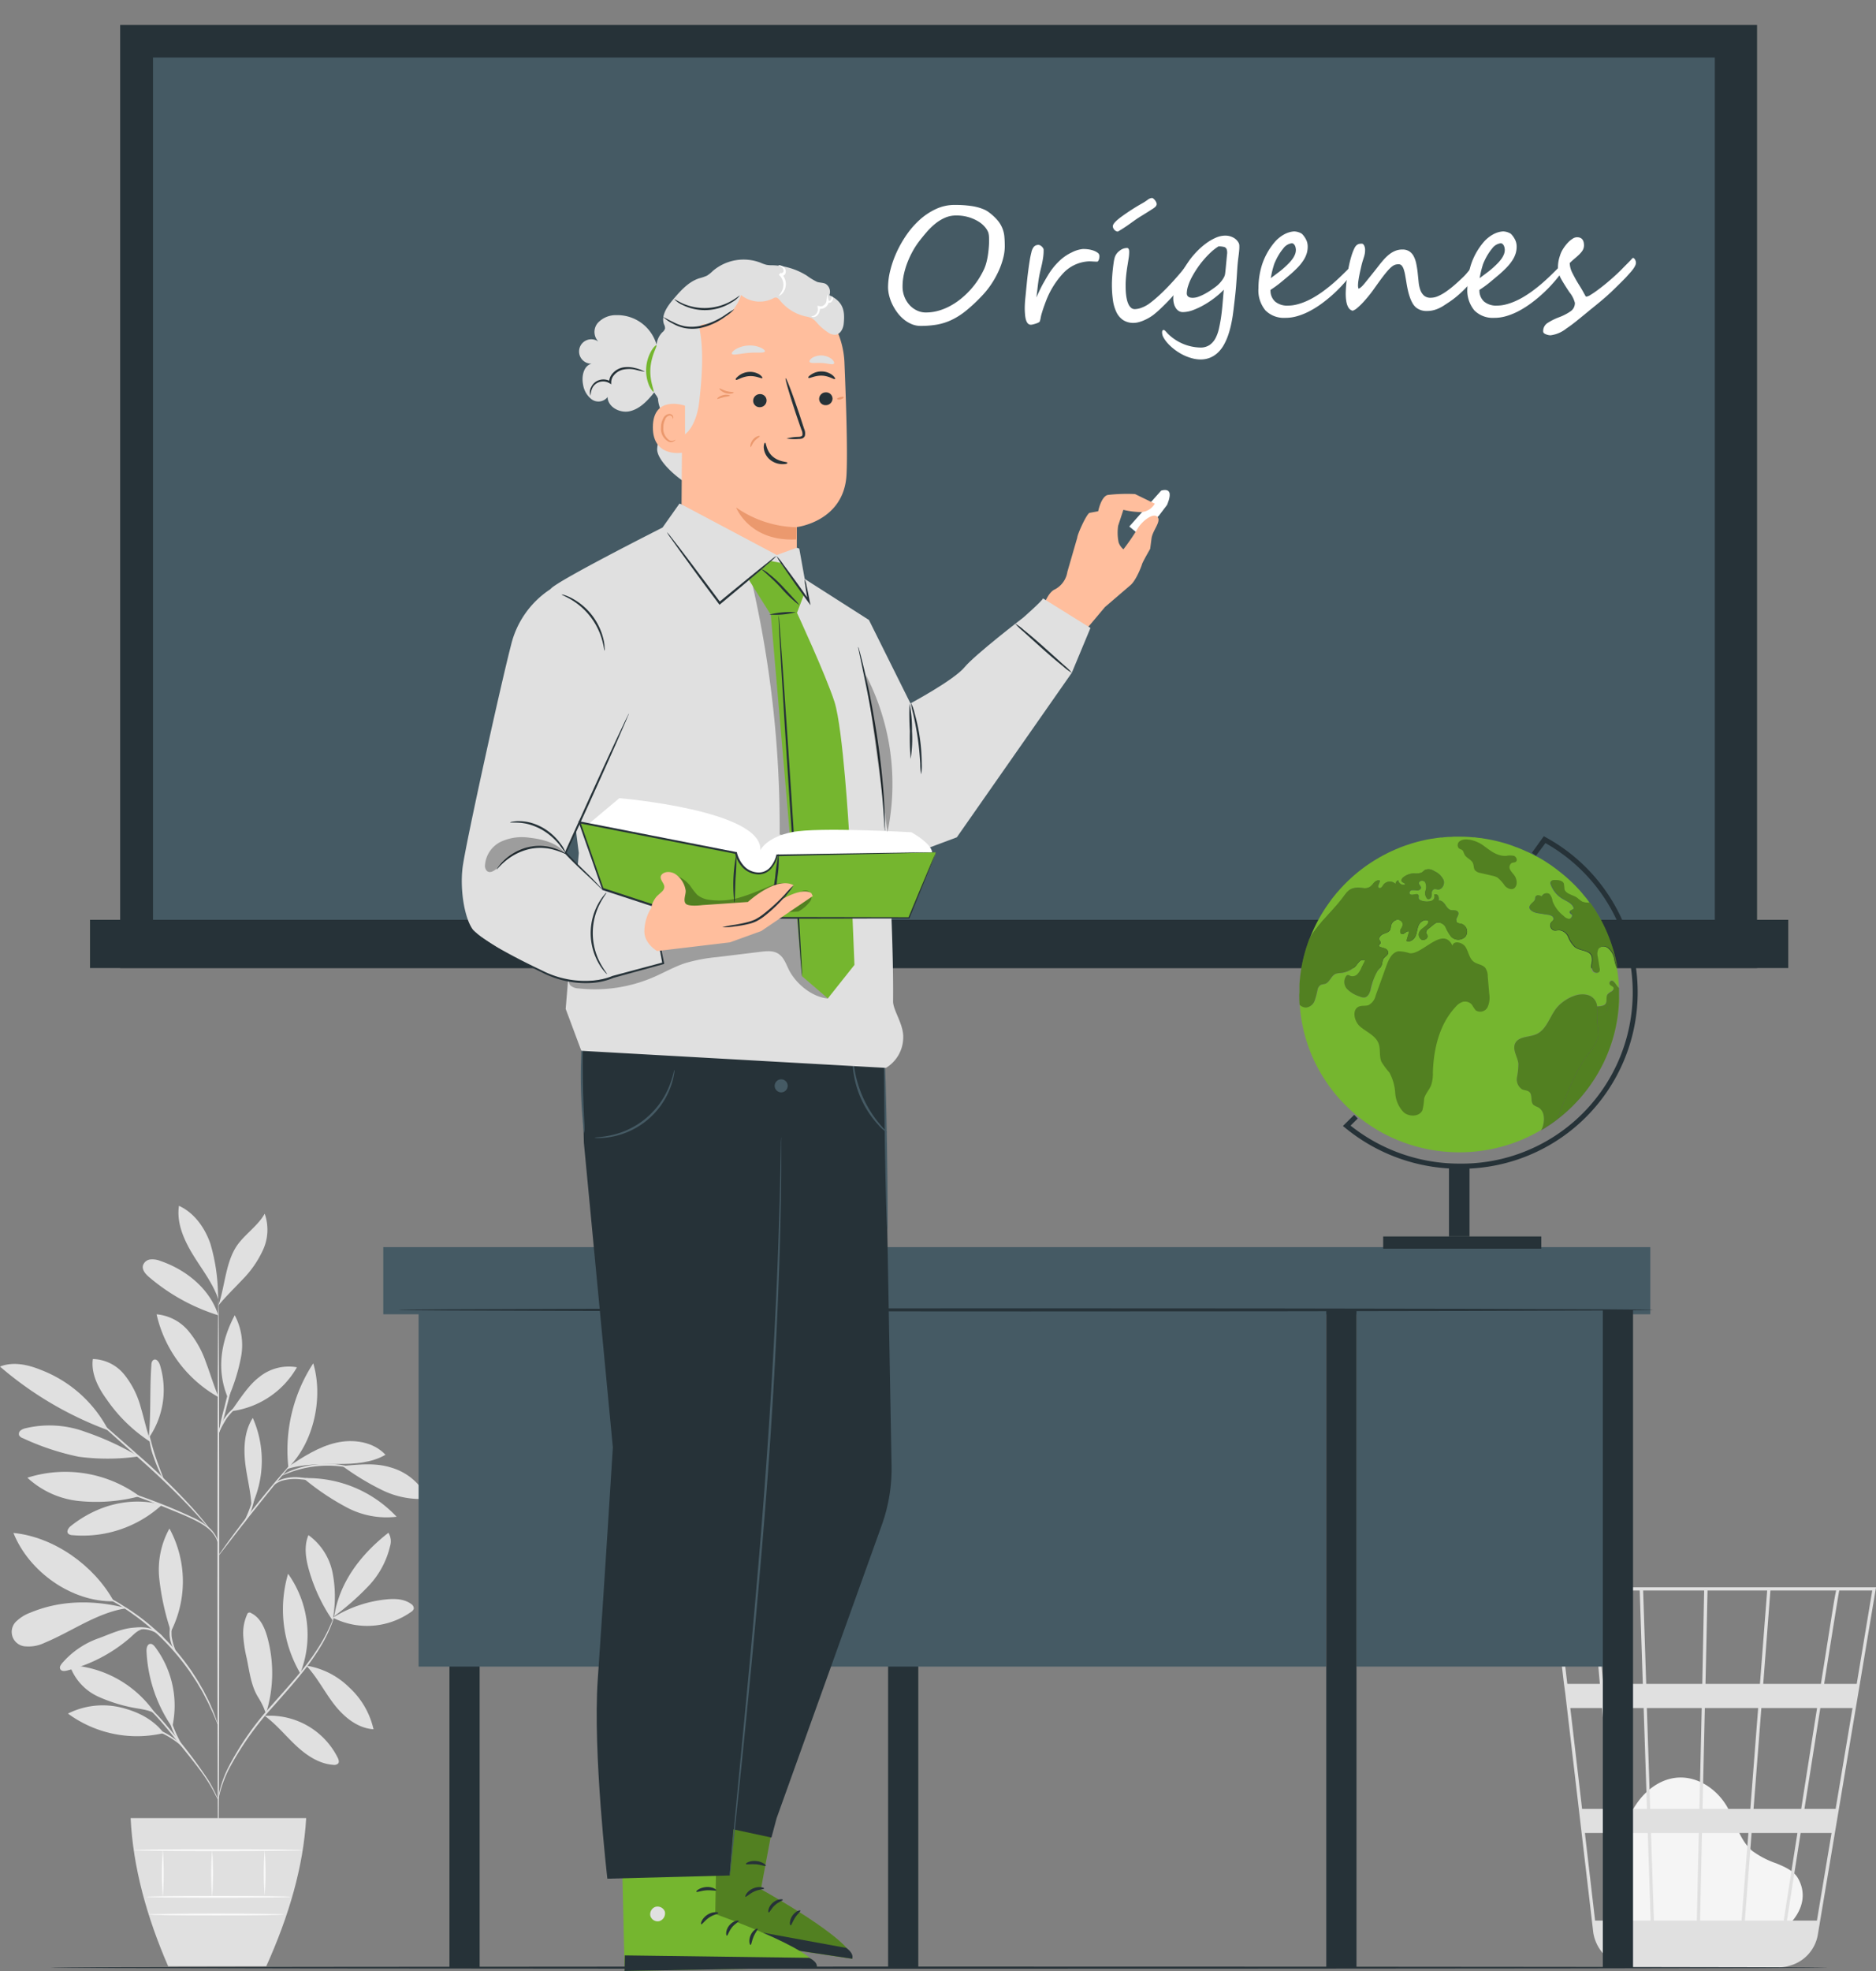 <svg xmlns="http://www.w3.org/2000/svg" width="400" height="420" viewBox="0 0 400 420">
  <rect x="0" y="0" width="400" height="420" fill="#808080" stroke="none"/>
  <g id="Grupo_108329" data-name="Grupo 108329" transform="translate(-180 -989)">
    <rect id="Rectángulo_40165" data-name="Rectángulo 40165" width="400" height="420" transform="translate(180 989)" fill="none"/>
    <g id="Grupo_108328" data-name="Grupo 108328" transform="translate(160.23 990.318)">
      <g id="freepik--background-complete--inject-303" transform="translate(19.77 255.626)">
        <path id="Trazado_158117" data-name="Trazado 158117" d="M101.56,390.293a16.216,16.216,0,0,0,16.737-1.267,1.18,1.18,0,0,0,.529-.668,1.119,1.119,0,0,0-.555-.98c-1.492-1.119-3.514-1.171-5.362-.98a26.476,26.476,0,0,0-11.349,3.9" transform="translate(-30.596 -302.522)" fill="#e0e0e0"/>
        <path id="Trazado_158118" data-name="Trazado 158118" d="M101.9,387.827c1.145-7.323,5.718-13.223,11.557-17.787a3.47,3.47,0,0,1,.356,2.846,18.45,18.45,0,0,1-4.59,8.494,55.717,55.717,0,0,1-7.323,6.447" transform="translate(-30.641 -300.368)" fill="#e0e0e0"/>
        <path id="Trazado_158119" data-name="Trazado 158119" d="M100.677,388.858a36.62,36.62,0,0,1-5.058-10.7c-.711-2.464-1.145-5.18-.139-7.54a13.015,13.015,0,0,1,5.128,7.939,26.5,26.5,0,0,1,.13,9.613" transform="translate(-29.713 -300.445)" fill="#e0e0e0"/>
        <path id="Trazado_158120" data-name="Trazado 158120" d="M95.118,402.749c2.308,2.516,3.766,5.466,5.857,8.173s4.989,5.093,8.4,5.31a17.287,17.287,0,0,0-5.206-8.937,16.7,16.7,0,0,0-9.128-4.616" transform="translate(-29.733 -304.689)" fill="#e0e0e0"/>
        <path id="Trazado_158121" data-name="Trazado 158121" d="M93,401.332a26.955,26.955,0,0,1-2.6-21.223A22.428,22.428,0,0,1,93,401.332" transform="translate(-28.977 -301.701)" fill="#e0e0e0"/>
        <path id="Trazado_158122" data-name="Trazado 158122" d="M84.81,414.986c2.464,1.8,4.425,4.234,6.655,6.325s4.937,3.93,8,4.13a1.18,1.18,0,0,0,1.024-.3c.26-.347.087-.833-.1-1.215A16.189,16.189,0,0,0,84.879,415" transform="translate(-28.379 -306.314)" fill="#e0e0e0"/>
        <path id="Trazado_158123" data-name="Trazado 158123" d="M84.354,410.974c-.278-.477-.278-.72-.573-1.345a18.682,18.682,0,0,0-1-1.848c-1.579-2.473-1.9-5.553-2.5-8.416a28.6,28.6,0,0,1-.729-4.685,9.736,9.736,0,0,1,.816-4.633.536.536,0,0,1,.121-.239.529.529,0,0,1,.747-.047c1.944.946,2.9,3.132,3.471,5.206a28.845,28.845,0,0,1-.295,16.138" transform="translate(-27.68 -302.961)" fill="#e0e0e0"/>
        <path id="Trazado_158124" data-name="Trazado 158124" d="M61.254,415.108a30.885,30.885,0,0,1-5.475-16.181c-.035-.659.139-1.536.79-1.6.434-.035.772.33,1.041.668a20.834,20.834,0,0,1,3.644,17.11" transform="translate(-24.536 -303.98)" fill="#e0e0e0"/>
        <path id="Trazado_158125" data-name="Trazado 158125" d="M56.894,418.338c-2.3-3.011-5.674-4.642-9.371-5.509a16.574,16.574,0,0,0-11.054,1.354,24.867,24.867,0,0,0,20.424,4.156" transform="translate(-21.98 -305.979)" fill="#e0e0e0"/>
        <path id="Trazado_158126" data-name="Trazado 158126" d="M55.441,413.275c-.764-.928-2.386-1.18-3.575-1.414a33.52,33.52,0,0,1-8.893-2.6,11.423,11.423,0,0,1-6.073-6.7,23.591,23.591,0,0,1,18.524,10.715" transform="translate(-22.037 -304.673)" fill="#e0e0e0"/>
        <path id="Trazado_158127" data-name="Trazado 158127" d="M61.376,390.96A23.629,23.629,0,0,0,61.064,369a18.074,18.074,0,0,0-2.16,10.75A53.64,53.64,0,0,0,61.272,390.6" transform="translate(-24.935 -300.231)" fill="#e0e0e0"/>
        <path id="Trazado_158128" data-name="Trazado 158128" d="M44.465,384.648c-8.954.182-18.064-6.247-21.4-14.568,8.659.859,17.214,6.941,21.4,14.568" transform="translate(-20.205 -300.374)" fill="#e0e0e0"/>
        <path id="Trazado_158129" data-name="Trazado 158129" d="M46.518,388.217c-6.707-1.605-13.535-1.536-19.9,1.111a8.629,8.629,0,0,0-2.863,1.735,3.089,3.089,0,0,0,1.935,5.457,7.815,7.815,0,0,0,3.939-.755c5.848-2.421,11.175-6.412,17.431-7.366" transform="translate(-20.15 -302.633)" fill="#e0e0e0"/>
        <path id="Trazado_158130" data-name="Trazado 158130" d="M52.242,393.334c-3.644-.295-6.282,1.076-9.336,2.212a18.263,18.263,0,0,0-7.982,5.414c-.278.373-.59.79-.338,1.241s.911.408,1.414.278a32.6,32.6,0,0,0,13.214-6.785c1.128-.954,1.605-1.692,3.028-2.091" transform="translate(-21.719 -303.446)" fill="#e0e0e0"/>
        <path id="Trazado_158131" data-name="Trazado 158131" d="M56.565,363.057c-6.915-1.779-13.752.043-19.383,4.434-.564.4-1.145,1.206-.659,1.735a1.327,1.327,0,0,0,.868.312,25.005,25.005,0,0,0,19.175-6.525" transform="translate(-21.963 -299.355)" fill="#e0e0e0"/>
        <path id="Trazado_158132" data-name="Trazado 158132" d="M50.421,360.277a36.27,36.27,0,0,1-12.52,1.059,19.025,19.025,0,0,1-11.4-5.006,26.713,26.713,0,0,1,23.921,3.948" transform="translate(-20.661 -298.388)" fill="#e0e0e0"/>
        <path id="Trazado_158133" data-name="Trazado 158133" d="M56.3,344.253a18.014,18.014,0,0,0,2.4-15.618c-.2-.607-.685-1.327-1.275-1.1-.425.165-.547.711-.547,1.163-.39,5.648-.035,10.091-.59,15.722" transform="translate(-24.604 -294.737)" fill="#e0e0e0"/>
        <path id="Trazado_158134" data-name="Trazado 158134" d="M54.917,345.052c-.876-2.429-1.4-4.972-2.143-7.453A18.828,18.828,0,0,0,49.3,330.71a8.911,8.911,0,0,0-6.724-3.34c-.425,3.089,1.128,6.108,2.967,8.624a33.109,33.109,0,0,0,9.327,9.058" transform="translate(-22.78 -294.721)" fill="#e0e0e0"/>
        <path id="Trazado_158135" data-name="Trazado 158135" d="M42.823,342.609a27.154,27.154,0,0,0-14.438-12.8c-2.742-1.111-5.883-1.77-8.616-.668A75.148,75.148,0,0,0,42.7,342.67" transform="translate(-19.77 -294.88)" fill="#e0e0e0"/>
        <path id="Trazado_158136" data-name="Trazado 158136" d="M49.9,350.271a59.9,59.9,0,0,0-11.279-5.206,22,22,0,0,0-12.85-.772,2.488,2.488,0,0,0-1.015.477.936.936,0,0,0-.295,1.015,1.439,1.439,0,0,0,.816.616,53.72,53.72,0,0,0,11.887,3.948,46.728,46.728,0,0,0,12.737-.061" transform="translate(-20.385 -296.876)" fill="#e0e0e0"/>
        <path id="Trazado_158137" data-name="Trazado 158137" d="M81.334,360.781c-.069-3.184-1.041-6.464-1.362-9.665s-.087-6.594,1.649-9.275a22.514,22.514,0,0,1-.2,18.646" transform="translate(-27.722 -296.636)" fill="#e0e0e0"/>
        <path id="Trazado_158138" data-name="Trazado 158138" d="M94.58,356.819a53.6,53.6,0,0,0,9.076,6.073,18.062,18.062,0,0,0,10.577,1.961A26.029,26.029,0,0,0,94.91,356.62" transform="translate(-29.672 -298.592)" fill="#e0e0e0"/>
        <path id="Trazado_158139" data-name="Trazado 158139" d="M103.9,353.578a55.39,55.39,0,0,0,8.512,5.162,18.616,18.616,0,0,0,9.674,1.822,12.414,12.414,0,0,0-7.869-6.663c-3.375-1.041-6.785-.607-10.316-.321" transform="translate(-30.905 -298.145)" fill="#e0e0e0"/>
        <path id="Trazado_158140" data-name="Trazado 158140" d="M90.2,353.517c3.271-1.111,7.522-1.111,10.993-1.111s7.106-.226,10.091-1.961c-2.577-2.785-6.854-3.418-10.551-2.56s-6.958,2.976-10.134,5.058" transform="translate(-29.092 -297.389)" fill="#e0e0e0"/>
        <path id="Trazado_158141" data-name="Trazado 158141" d="M90.609,350.616a33.788,33.788,0,0,1,5.3-22.186c2.186,7.288.121,16.858-5.3,22.186" transform="translate(-29.119 -294.861)" fill="#e0e0e0"/>
        <path id="Trazado_158142" data-name="Trazado 158142" d="M71.265,333.934A27.063,27.063,0,0,1,58.25,316.39a10.03,10.03,0,0,1,6.724,3.471,21.063,21.063,0,0,1,3.792,6.733c.928,2.421,1.64,4.92,2.664,7.3" transform="translate(-24.863 -293.267)" fill="#e0e0e0"/>
        <path id="Trazado_158143" data-name="Trazado 158143" d="M76.56,338.731A18.854,18.854,0,0,0,90.6,329.369a9.961,9.961,0,0,0-8.086,2.126c-2.3,1.735-4.26,4.9-5.952,7.236" transform="translate(-27.287 -294.959)" fill="#e0e0e0"/>
        <path id="Trazado_158144" data-name="Trazado 158144" d="M75.536,334.172c-2.464-5.874-1.5-11.921,1.475-17.552a13.551,13.551,0,0,1,1.362,8.815,40.275,40.275,0,0,1-2.681,8.676" transform="translate(-26.965 -293.298)" fill="#e0e0e0"/>
        <path id="Trazado_158145" data-name="Trazado 158145" d="M70.954,314.811a41.919,41.919,0,0,1-14.75-8.138c-.737-.633-1.518-1.484-1.319-2.438a1.865,1.865,0,0,1,1.588-1.327,4.524,4.524,0,0,1,2.16.33c5.518,1.883,10.585,6,12.32,11.574" transform="translate(-24.414 -291.48)" fill="#e0e0e0"/>
        <path id="Trazado_158146" data-name="Trazado 158146" d="M72.14,309.7c-1.163-3.471-3.505-6.386-5.431-9.544s-3.531-6.776-2.976-10.412c3.28,1.492,5.536,4.694,6.707,8.1a40.06,40.06,0,0,1,1.614,10.663" transform="translate(-25.574 -289.74)" fill="#e0e0e0"/>
        <path id="Trazado_158147" data-name="Trazado 158147" d="M73.44,311.235c1.675-2.03,3.219-3.479,5.024-5.405a22.134,22.134,0,0,0,4.5-6.455,10.317,10.317,0,0,0,.347-7.7c-1.466,2.62-4.165,4.312-5.9,6.785-2.438,3.549-2.577,8.72-3.974,12.78" transform="translate(-26.874 -289.995)" fill="#e0e0e0"/>
        <path id="Trazado_158148" data-name="Trazado 158148" d="M73.2,373.2c.009-33.482.1-60.613.208-60.613s.191,27.14.182,60.613-.1,60.613-.208,60.613S73.191,406.686,73.2,373.2Z" transform="translate(-26.842 -292.764)" fill="#e0e0e0"/>
        <path id="Trazado_158149" data-name="Trazado 158149" d="M47.111,358.844c.677.173,1.657.451,2.855.824,2.395.72,5.666,1.874,9.206,3.323,1.779.729,3.445,1.458,4.946,2.16a15.01,15.01,0,0,1,3.766,2.343,6.213,6.213,0,0,1,1.735,2.455,4.5,4.5,0,0,1,.2.79c0,.182.035.278,0,.286s-.087-.382-.356-1.024a6.243,6.243,0,0,0-1.735-2.3c-1.883-1.622-5.145-2.889-8.676-4.338s-6.776-2.612-9.145-3.419l-2.811-.954a5.649,5.649,0,0,1-1.024-.382A5.63,5.63,0,0,1,47.111,358.844Z" transform="translate(-23.251 -298.856)" fill="#e0e0e0"/>
        <path id="Trazado_158150" data-name="Trazado 158150" d="M37.448,336.834c.252.2.555.451.92.764l3.34,2.855c2.8,2.421,6.655,5.8,10.9,9.544a135.876,135.876,0,0,1,10.342,10.16c1.249,1.38,2.212,2.534,2.863,3.34.321.408.564.729.729.946a1.964,1.964,0,0,1,.234.347c-.017.009-.113-.087-.3-.295l-.79-.868c-.677-.781-1.675-1.9-2.941-3.254-2.542-2.707-6.195-6.3-10.412-10.056l-10.828-9.639-3.245-2.95-.868-.816a3.95,3.95,0,0,1-.286-.312A1.745,1.745,0,0,1,37.448,336.834Z" transform="translate(-22.065 -295.942)" fill="#e0e0e0"/>
        <path id="Trazado_158151" data-name="Trazado 158151" d="M58.75,354.121a29.069,29.069,0,0,1-1.319-3.262A15.847,15.847,0,0,1,56.39,346c.147,0,.538,2.143,1.414,4.72s1.761,4.616,1.649,4.659A5.1,5.1,0,0,1,58.75,354.121Z" transform="translate(-24.617 -297.187)" fill="#e0e0e0"/>
        <path id="Trazado_158152" data-name="Trazado 158152" d="M73.944,371.9c.356-.529.894-1.284,1.57-2.212,1.345-1.857,3.254-4.382,5.423-7.123s4.2-5.162,5.7-6.9c.755-.868,1.371-1.562,1.8-2.03a5.223,5.223,0,0,1,.7-.7,4.916,4.916,0,0,1-.59.8l-1.735,2.117c-1.449,1.735-3.445,4.234-5.614,6.941s-4.1,5.232-5.51,7.045l-1.666,2.143a5.623,5.623,0,0,1-.651.755A4.845,4.845,0,0,1,73.944,371.9Z" transform="translate(-26.866 -298.104)" fill="#e0e0e0"/>
        <path id="Trazado_158153" data-name="Trazado 158153" d="M81.166,362.58a18.518,18.518,0,0,0,.694-4h.174a2.509,2.509,0,0,1,0,.5c-.026,0-.087-.165-.165-.477h.174a11.518,11.518,0,0,1-.495,4.113A9.418,9.418,0,0,1,79.37,366.8,29.523,29.523,0,0,0,81.166,362.58Z" transform="translate(-27.659 -298.852)" fill="#e0e0e0"/>
        <path id="Trazado_158154" data-name="Trazado 158154" d="M88.49,356.936a9.233,9.233,0,0,1,4.338-.469,19.474,19.474,0,0,1,4.338.816,5.914,5.914,0,0,1,1.675.685,13.678,13.678,0,0,1-1.735-.425,27.091,27.091,0,0,0-4.251-.685,10.334,10.334,0,0,0-4.225.338,6.754,6.754,0,0,0-1.518.868A2.74,2.74,0,0,1,88.49,356.936Z" transform="translate(-28.683 -298.562)" fill="#e0e0e0"/>
        <path id="Trazado_158155" data-name="Trazado 158155" d="M89.54,355.237a15.873,15.873,0,0,1,1.666-.755,20.687,20.687,0,0,1,11.9-.868,12.808,12.808,0,0,1,1.735.495,1.99,1.99,0,0,1,.616.26c-.017.061-.928-.217-2.429-.486a23.431,23.431,0,0,0-11.748.868c-1.458.512-2.325.928-2.325.868C88.932,355.558,89.141,355.436,89.54,355.237Z" transform="translate(-28.926 -298.129)" fill="#e0e0e0"/>
        <path id="Trazado_158156" data-name="Trazado 158156" d="M74.759,338.19a47.44,47.44,0,0,1,1.735-5.9,48.64,48.64,0,0,1-1.319,6,47.443,47.443,0,0,1-1.735,5.9A48.479,48.479,0,0,1,74.759,338.19Z" transform="translate(-26.874 -295.372)" fill="#e0e0e0"/>
        <path id="Trazado_158157" data-name="Trazado 158157" d="M74.882,341.268a8.428,8.428,0,0,1,2.022-2.082,2.685,2.685,0,0,1,1.067-.555,16.046,16.046,0,0,0-2.768,2.863,27.058,27.058,0,0,0-1.883,3.531A7.811,7.811,0,0,1,74.882,341.268Z" transform="translate(-26.858 -296.211)" fill="#e0e0e0"/>
        <path id="Trazado_158158" data-name="Trazado 158158" d="M73.444,429.076c.035-.312.121-.772.243-1.362a23.957,23.957,0,0,1,1.735-4.781,61.719,61.719,0,0,1,9.544-13.691c2.152-2.447,4.243-4.746,6.021-6.941a51.72,51.72,0,0,0,4.338-6.073,33.829,33.829,0,0,0,2.265-4.512c.442-1.111.677-1.735.677-1.735a1.933,1.933,0,0,1-.113.469c-.078.3-.226.746-.425,1.31a28.736,28.736,0,0,1-2.16,4.6,49.691,49.691,0,0,1-4.295,6.186c-1.77,2.221-3.852,4.538-6,6.984a65.165,65.165,0,0,0-9.622,13.561,26.077,26.077,0,0,0-1.813,4.7c-.3,1.145-.425,1.8-.425,1.8A2.053,2.053,0,0,1,73.444,429.076Z" transform="translate(-26.869 -303.008)" fill="#e0e0e0"/>
        <path id="Trazado_158159" data-name="Trazado 158159" d="M49.031,407.835a9.362,9.362,0,0,1,.868.39,19.484,19.484,0,0,1,3.011,1.839,30.908,30.908,0,0,1,3.922,3.471c1.371,1.414,2.768,3.1,4.182,4.833a102.016,102.016,0,0,1,6.941,9.275,27.4,27.4,0,0,1,1.666,3.1c.182.364.295.668.382.868a1.264,1.264,0,0,1,.1.321,9.978,9.978,0,0,1-.616-1.137,29.116,29.116,0,0,0-1.735-3.019c-1.579-2.5-4.225-5.64-7.045-9.18-1.414-1.761-2.794-3.41-4.139-4.833a34.122,34.122,0,0,0-3.826-3.471,25.508,25.508,0,0,0-2.915-1.926,10.145,10.145,0,0,1-1.119-.625C48.71,407.722,48.823,407.757,49.031,407.835Z" transform="translate(-23.6 -305.358)" fill="#e0e0e0"/>
        <path id="Trazado_158160" data-name="Trazado 158160" d="M50.6,416.828a25.362,25.362,0,0,1,5.726,1.006,15.319,15.319,0,0,1,5.093,2.829,9.059,9.059,0,0,1,1.241,1.267,1.936,1.936,0,0,1,.347.547,12.428,12.428,0,0,0-1.735-1.6,16.933,16.933,0,0,0-5.041-2.646,31.348,31.348,0,0,0-5.631-1.111,17.7,17.7,0,0,1-2.377-.338A12.437,12.437,0,0,1,50.6,416.828Z" transform="translate(-23.536 -306.551)" fill="#e0e0e0"/>
        <path id="Trazado_158161" data-name="Trazado 158161" d="M63.245,420.118a14.717,14.717,0,0,1-1.38-2.759,14.057,14.057,0,0,1-.694-2.993,3.7,3.7,0,0,1,0-1.275c.139-.026.278,1.97,1.1,4.139s1.9,3.835,1.779,3.9C64,421.159,63.705,420.821,63.245,420.118Z" transform="translate(-25.243 -306.067)" fill="#e0e0e0"/>
        <path id="Trazado_158162" data-name="Trazado 158162" d="M41.083,383.561l1.145.434c.5.191,1.1.443,1.787.772s1.44.668,2.308,1.145l1.31.72c.46.269.911.573,1.388.868.972.564,1.944,1.275,2.976,2A48.411,48.411,0,0,1,63.373,401.27c.685,1.059,1.362,2.056,1.9,3.045.278.486.564.946.8,1.414l.677,1.336c.442.842.764,1.648,1.067,2.343a18.294,18.294,0,0,1,.7,1.813c.165.469.295.85.408,1.163a2.2,2.2,0,0,1,.113.408c-.017.009-.069-.113-.191-.382s-.278-.677-.469-1.137-.434-1.05-.764-1.735-.659-1.484-1.119-2.308l-.685-1.327c-.243-.451-.538-.911-.816-1.388-.547-.98-1.232-1.961-1.917-3A50.877,50.877,0,0,0,51.8,389.826c-1.024-.729-1.978-1.44-2.933-2.022-.495-.3-.92-.607-1.362-.868l-1.3-.737c-.816-.486-1.614-.8-2.265-1.189a14.6,14.6,0,0,0-1.735-.868l-1.111-.5a1.9,1.9,0,0,1-.382-.2A1.254,1.254,0,0,1,41.083,383.561Z" transform="translate(-22.542 -302.142)" fill="#e0e0e0"/>
        <path id="Trazado_158163" data-name="Trazado 158163" d="M57.583,394.927A6.072,6.072,0,0,0,54,393.66a12.122,12.122,0,0,0-3.852.642,8.821,8.821,0,0,1-1.588.469,5.936,5.936,0,0,1,1.5-.729,10.312,10.312,0,0,1,3.956-.772,5.91,5.91,0,0,1,3.757,1.44,2.776,2.776,0,0,1,.937,1.388A11.787,11.787,0,0,0,57.583,394.927Z" transform="translate(-23.581 -303.443)" fill="#e0e0e0"/>
        <path id="Trazado_158164" data-name="Trazado 158164" d="M62.291,397.591a7.123,7.123,0,0,1-.607-5.206,2.3,2.3,0,0,1,.442-1.015A13.711,13.711,0,0,0,61.883,395a13.97,13.97,0,0,0,1.067,3.471C62.915,398.493,62.62,398.181,62.291,397.591Z" transform="translate(-25.286 -303.192)" fill="#e0e0e0"/>
        <path id="Trazado_158165" data-name="Trazado 158165" d="M51.87,440.12c.512,10.49,3.427,21.023,8.008,31.582h20.91c4.807-10.663,7.93-21.214,8.512-31.582Z" transform="translate(-24.019 -309.644)" fill="#e0e0e0"/>
        <path id="Trazado_158166" data-name="Trazado 158166" d="M71.145,459.23c8.494,0,15.375.087,15.375.2s-6.889.2-15.375.2-15.375-.087-15.375-.2S62.65,459.23,71.145,459.23Z" transform="translate(-24.535 -312.174)" fill="#fafafa"/>
        <path id="Trazado_158167" data-name="Trazado 158167" d="M70.722,463.57c7.965,0,14.412.078,14.412.191s-6.455.2-14.412.2-14.412-.087-14.412-.2S62.757,463.57,70.722,463.57Z" transform="translate(-24.606 -312.748)" fill="#fafafa"/>
        <path id="Trazado_158168" data-name="Trazado 158168" d="M84.78,457.631a58.136,58.136,0,0,1,0-9.631A60.906,60.906,0,0,1,84.78,457.631Z" transform="translate(-28.348 -310.687)" fill="#fafafa"/>
        <path id="Trazado_158169" data-name="Trazado 158169" d="M71.87,457.969a62.286,62.286,0,0,1,0-9.969A65.252,65.252,0,0,1,71.87,457.969Z" transform="translate(-26.639 -310.687)" fill="#fafafa"/>
        <path id="Trazado_158170" data-name="Trazado 158170" d="M59.75,458.039a64.8,64.8,0,0,1,0-10.169A67.887,67.887,0,0,1,59.75,458.039Z" transform="translate(-25.035 -310.67)" fill="#fafafa"/>
        <path id="Trazado_158171" data-name="Trazado 158171" d="M70.66,447.77c9.961,0,18.03.1,18.03.2s-8.078.191-18.03.191-18.03-.087-18.03-.191C52.63,447.831,60.7,447.77,70.66,447.77Z" transform="translate(-24.119 -310.657)" fill="#fafafa"/>
        <path id="Trazado_158172" data-name="Trazado 158172" d="M453.1,461.255l-26.22.816c-2.421.078-5.136.061-6.941-1.605-1.961-1.8-2.056-4.8-2.056-7.47.035-4.815.1-9.77,1.909-14.238s5.813-8.381,10.611-8.6c4.2-.191,8.147,2.525,10.273,6.152,1.848,3.167,2.612,7.106,5.4,9.475a19.166,19.166,0,0,0,5.145,2.664c1.787.746,3.757,1.562,4.685,3.3,2.534,4.659-.755,8.659-2.221,9.917" transform="translate(-72.464 -308.324)" fill="#f5f5f5"/>
        <path id="Trazado_158173" data-name="Trazado 158173" d="M401.38,383.82l2.369,20.19h0l.278,2.03L410,457.032a8.78,8.78,0,0,0,8.676,7.4H449.4l.338.061v-.078a8.213,8.213,0,0,0,1.4-.156c.217-.035.408-.1.616-.156l.243-.069a8.278,8.278,0,0,0,5.883-6.594l12.407-74.01h-68.9Zm11.167,25.344h8.191l.711,21.483h-7.054Zm1.137,21.483H407.61L405.1,409.164h6.768Zm9.24,23.808-.616-18.663H432.5l-.425,18.663Zm18.689,0h-8.841l.4-18.663h9.9Zm2.143-18.663h9.77c-1.111,7.08-2.143,13.622-2.924,18.663h-8.286Zm-10.464-5.145.495-21.483h11.366l-1.666,21.483Zm-11.158,0-.711-21.483h11.7l-.495,21.483Zm-.85-26.637-.659-19.886h13.015l-.4,19.886Zm13.075-19.886h12.72l-1.544,19.886H433.925Zm13.405,0h14.021c-.3,1.137-.746,4.156-2.03,12.2-.356,2.343-.79,4.946-1.223,7.687H446.237Zm9.952,25.04c-.755,4.746-1.553,9.822-2.351,14.889-.347,2.2-.694,4.408-1.033,6.594h-10.16l1.666-21.483Zm.694,0h6.863l-3.6,21.483h-6.646C456.2,423.194,457.36,415.8,458.41,409.164Zm2.395,26.628-3.124,18.663h-6.395c.92-5.839,1.917-12.208,2.924-18.663Zm-44.388,18.663-1.6-18.663h6.8l.616,18.663ZM412.1,404.01l-1.735-19.886H419.9l.659,19.886Zm57.377-19.886-3.306,19.886h-6.941c1.683-10.62,2.941-18.455,3.21-19.886Zm-61.264,51.668h5.926l1.588,18.663h-5.345ZM402.1,384.124h7.566L411.4,404.01H404.46Z" transform="translate(-70.28 -302.141)" fill="#e0e0e0"/>
      </g>
      <g id="freepik--Blackboard--inject-303" transform="translate(38.962 4)">
        <rect id="Rectángulo_40168" data-name="Rectángulo 40168" width="347.742" height="199.627" transform="translate(7.089 0.685)" fill="#263238"/>
        <path id="Trazado_158174" data-name="Trazado 158174" d="M49.3,32H398.317V232.963H49.3Zm347.733,1.336H50.619V231.653H397.033Z" transform="translate(-42.871 -32)" fill="#263238"/>
        <rect id="Rectángulo_40169" data-name="Rectángulo 40169" width="334.319" height="187.202" transform="translate(12.78 6.256)" fill="#455a64"/>
        <path id="Trazado_158175" data-name="Trazado 158175" d="M55.86,38.45H391.489V226.962H55.86Zm334.319,1.345H57.17V225.652H390.179Z" transform="translate(-43.739 -32.854)" fill="#263238"/>
        <rect id="Rectángulo_40170" data-name="Rectángulo 40170" width="360.782" height="8.971" transform="translate(0.659 191.332)" fill="#263238"/>
        <path id="Trazado_158176" data-name="Trazado 158176" d="M41.89,251.77h362.1v10.282H41.89Zm360.791,1.31H43.2v7.661H402.681Z" transform="translate(-41.89 -61.089)" fill="#263238"/>
      </g>
      <g id="freepik--Desk--inject-303" transform="translate(101.493 264.432)">
        <rect id="Rectángulo_40171" data-name="Rectángulo 40171" width="6.438" height="134.909" transform="translate(14.108 18.628)" fill="#263238"/>
        <rect id="Rectángulo_40172" data-name="Rectángulo 40172" width="6.438" height="134.909" transform="translate(107.639 18.628)" fill="#263238"/>
        <rect id="Rectángulo_40173" data-name="Rectángulo 40173" width="193.527" height="85.732" transform="translate(7.531 3.653)" fill="#455a64"/>
        <rect id="Rectángulo_40174" data-name="Rectángulo 40174" width="270.157" height="14.307" fill="#455a64"/>
        <rect id="Rectángulo_40175" data-name="Rectángulo 40175" width="58.644" height="82.235" transform="translate(207.505 7.149)" fill="#455a64"/>
        <path id="Trazado_158177" data-name="Trazado 158177" d="M251.427,314.92c73.958,0,133.825.147,133.825.33s-59.937.33-133.825.33-133.807-.147-133.807-.33S177.47,314.92,251.427,314.92Z" transform="translate(-114.444 -301.879)" fill="#263238"/>
        <rect id="Rectángulo_40176" data-name="Rectángulo 40176" width="6.438" height="140.176" transform="translate(201.067 13.37)" fill="#263238"/>
        <rect id="Rectángulo_40177" data-name="Rectángulo 40177" width="6.438" height="140.176" transform="translate(260.032 13.37)" fill="#263238"/>
      </g>
      <g id="freepik--Character--inject-303" transform="translate(118.234 54.002)">
        <path id="Trazado_158178" data-name="Trazado 158178" d="M187.18,430l-4.72,32.7,40.562,6.073c.338-3.913-19.479-14.837-19.479-14.837l3.887-20.823Z" transform="translate(-139.768 -106.681)" fill="#75b62f"/>
        <g id="Grupo_108309" data-name="Grupo 108309" transform="translate(42.692 323.319)" opacity="0.3">
          <path id="Trazado_158179" data-name="Trazado 158179" d="M187.18,430l-4.72,32.7,40.562,6.073c.338-3.913-19.479-14.837-19.479-14.837l3.887-20.823Z" transform="translate(-182.46 -430)"/>
        </g>
        <path id="Trazado_158180" data-name="Trazado 158180" d="M192.229,453.393a1.657,1.657,0,0,1,1.917,1.293,1.736,1.736,0,0,1-1.5,1.831,1.622,1.622,0,0,1-1.735-1.432,1.674,1.674,0,0,1,1.432-1.735" transform="translate(-140.886 -109.772)" fill="#e0e0e0"/>
        <path id="Trazado_158181" data-name="Trazado 158181" d="M223.022,473.222c.39-1.241-1.293-2.3-1.293-2.3l-38.671-7.063-.6,3.271Z" transform="translate(-139.768 -111.163)" fill="#263238"/>
        <path id="Trazado_158182" data-name="Trazado 158182" d="M204.561,457.355c-1.31.573-1.753,1.675-1.605,1.779s.807-.642,1.883-1.137,2.108-.434,2.108-.633C207.016,457.19,205.871,456.782,204.561,457.355Z" transform="translate(-142.477 -110.263)" fill="#263238"/>
        <path id="Trazado_158183" data-name="Trazado 158183" d="M209.533,460.788c-1.015.894-1.067,2.039-.868,2.074s.512-.816,1.327-1.553,1.683-.946,1.683-1.145C211.7,460.008,210.549,459.895,209.533,460.788Z" transform="translate(-143.224 -110.659)" fill="#263238"/>
        <path id="Trazado_158184" data-name="Trazado 158184" d="M214.991,464.333c.538-.833,1.206-1.336,1.137-1.51s-1.067.121-1.735,1.128-.547,2.022-.356,2.022S214.454,465.165,214.991,464.333Z" transform="translate(-143.928 -111.019)" fill="#263238"/>
        <path id="Trazado_158185" data-name="Trazado 158185" d="M205.274,450.657c-1.327-.13-2.273.443-2.2.633s1.006-.026,2.134.061,2,.5,2.108.33C207.444,451.542,206.6,450.787,205.274,450.657Z" transform="translate(-142.496 -109.413)" fill="#263238"/>
        <path id="Trazado_158186" data-name="Trazado 158186" d="M172.39,439.624l.764,32.97,41.013-.746c-.33-3.913-21.691-11.392-21.691-11.392l.373-21.136Z" transform="translate(-138.435 -107.915)" fill="#75b62f"/>
        <path id="Trazado_158187" data-name="Trazado 158187" d="M180.557,461.945a1.674,1.674,0,0,1,2.117.954,1.736,1.736,0,0,1-1.18,2.056,1.622,1.622,0,0,1-1.909-1.137,1.675,1.675,0,0,1,1.128-1.926" transform="translate(-139.383 -110.896)" fill="#e0e0e0"/>
        <path id="Trazado_158188" data-name="Trazado 158188" d="M214.263,476.417c.182-1.293-1.657-2.056-1.657-2.056l-39.3-.521-.052,3.323Z" transform="translate(-138.549 -112.484)" fill="#263238"/>
        <path id="Trazado_158189" data-name="Trazado 158189" d="M193.376,463.785c-1.189.781-1.475,1.944-1.284,2.022s.7-.781,1.675-1.44,1.97-.772,1.97-.972C195.779,463.212,194.564,463,193.376,463.785Z" transform="translate(-141.036 -111.079)" fill="#263238"/>
        <path id="Trazado_158190" data-name="Trazado 158190" d="M198.871,466.331c-.85,1.05-.685,2.186-.5,2.186s.39-.876,1.05-1.735,1.518-1.215,1.475-1.414C200.884,465.177,199.721,465.281,198.871,466.331Z" transform="translate(-141.854 -111.352)" fill="#263238"/>
        <path id="Trazado_158191" data-name="Trazado 158191" d="M204.823,468.96c.39-.911.954-1.51.868-1.675s-1.032.295-1.51,1.4-.182,2.1,0,2.048C204.38,470.712,204.432,469.871,204.823,468.96Z" transform="translate(-142.609 -111.612)" fill="#263238"/>
        <path id="Trazado_158192" data-name="Trazado 158192" d="M192.945,457.047c-1.327.13-2.16.824-2.056,1s.989-.217,2.117-.3,2.048.182,2.134,0C195.236,457.594,194.272,456.917,192.945,457.047Z" transform="translate(-140.882 -110.259)" fill="#263238"/>
        <path id="Trazado_158193" data-name="Trazado 158193" d="M214.194,252.33l-8.581,28.632-4.338,56.171-6.993,90.07-26.1.685s-3.132-26.9-2.048-42.436c1.249-17.83,3.219-49.456,3.219-49.456l-6.178-64.917-.547-20.91Z" transform="translate(-137.143 -82.879)" fill="#263238"/>
        <path id="Trazado_158194" data-name="Trazado 158194" d="M231.06,253.109l-28.936-1.189L191.27,415.973l15.687,3.384,1.1-4.121,22.429-62.47a35.629,35.629,0,0,0,2.082-12.711l-1.562-86Z" transform="translate(-140.934 -83.111)" fill="#263238"/>
        <path id="Trazado_158195" data-name="Trazado 158195" d="M210.05,273.348a9.32,9.32,0,0,0-.043,1.189c-.026,1.085-.061,2.629-.1,4.6-.052,3.991-.226,9.77-.46,16.9-.5,14.264-1.544,33.959-3.236,55.65s-3.618,41.334-4.98,55.529c-.677,7.08-1.223,12.815-1.605,16.815-.182,1.97-.312,3.5-.416,4.572-.035.5-.087.9-.087,1.189a1.781,1.781,0,0,0,0,.408,2.477,2.477,0,0,0,.061-.4c.035-.312.087-.685.147-1.18.113-1.093.286-2.612.495-4.564.4-4,1-9.726,1.735-16.8,1.458-14.2,3.4-33.829,5.128-55.529s2.681-41.412,3.1-55.685c.191-7.132.3-12.911.3-16.9v-5.8a2.134,2.134,0,0,0,0-.408A2.464,2.464,0,0,0,210.05,273.348Z" transform="translate(-141.971 -85.893)" fill="#455a64"/>
        <path id="Trazado_158196" data-name="Trazado 158196" d="M211.55,258.68h-.008a1.386,1.386,0,1,0,.008,0Z" transform="translate(-143.445 -84.005)" fill="#455a64"/>
        <path id="Trazado_158197" data-name="Trazado 158197" d="M235.009,267.551a24.709,24.709,0,0,1-3.236-5.032,25.1,25.1,0,0,1-1.9-5.683c-.3-1.5-.382-2.455-.46-2.455a8.248,8.248,0,0,0,.121,2.516,20.634,20.634,0,0,0,1.8,5.831,20.881,20.881,0,0,0,3.419,5.05,8.551,8.551,0,0,0,1.883,1.675C236.693,269.39,235.99,268.731,235.009,267.551Z" transform="translate(-145.977 -83.436)" fill="#455a64"/>
        <path id="Trazado_158198" data-name="Trazado 158198" d="M181.842,259.725a17.247,17.247,0,0,1-12.468,10.568c-2.143.469-3.514.416-3.514.512a3.522,3.522,0,0,0,.963.078,14.972,14.972,0,0,0,2.6-.252,16.651,16.651,0,0,0,12.728-10.776,14.45,14.45,0,0,0,.668-2.542,3.213,3.213,0,0,0,.087-.963C182.822,256.333,182.64,257.695,181.842,259.725Z" transform="translate(-137.571 -83.697)" fill="#455a64"/>
        <path id="Trazado_158199" data-name="Trazado 158199" d="M237.648,271.727c.165,10.186.191,18.446.069,18.446s-.356-8.251-.521-18.437-.2-18.446-.078-18.446S237.483,261.541,237.648,271.727Z" transform="translate(-146.993 -83.292)" fill="#455a64"/>
        <path id="Trazado_158200" data-name="Trazado 158200" d="M162.9,266.135c-.165-1.787-.321-4.225-.382-6.941s-.009-5.206.069-6.941a18.1,18.1,0,0,1,.252-2.863,19.356,19.356,0,0,1,.069,2.872c0,1.8,0,4.217.061,6.941s.165,5.206.252,6.941a21.168,21.168,0,0,1,.061,2.863A15.257,15.257,0,0,1,162.9,266.135Z" transform="translate(-137.125 -82.776)" fill="#455a64"/>
        <path id="Trazado_158201" data-name="Trazado 158201" d="M303.329,119.683l-3.67,3.991-2.369-1.952,6.785-7.644s1.345-.495,1.735.347-.477,2.707-.477,2.707l-1.735,2.282" transform="translate(-154.967 -64.847)" fill="#fff"/>
        <path id="Trazado_158202" data-name="Trazado 158202" d="M259,152.643l7.123,10.151s14.273-15.93,15.8-17.709l5.11-6.073,5.414-4.642c1.215-1.015,2.36-4,2.49-4.486s1.735-3.271,1.735-3.271l.295-2.256c.26-1.753,2.169-3.644,1.232-4.581s-3.375,1.024-4.243,2.6a50.1,50.1,0,0,1-2.985,4.338,3.465,3.465,0,0,1-1.024-1.475,10.255,10.255,0,0,1-.1-3.557l1.111-3.384a18.775,18.775,0,0,0,3.783.486,3.645,3.645,0,0,0,2.924-1.8l-4.217-2.048a35.428,35.428,0,0,0-5.822.191c-1.423.356-2.039,3.471-2.039,3.471l-1.865.347c-.685.39-2.551,4.52-2.6,5.293l-2.1,7.253a5.1,5.1,0,0,1-2.6,3.722c-1.3.521-2.1,2.6-2.1,2.6l-13.7,11.149Z" transform="translate(-149.899 -64.975)" fill="#ffbe9d"/>
        <path id="Trazado_158203" data-name="Trazado 158203" d="M276.67,146.092l-3.974,9.544-24.52,35.07-18.758,7.011L204.04,138.274s8.676-5.666,11.73-2.6l13.665,8.72,8.85,17.778s9.24-4.946,11.514-7.687,12.529-10.594,12.529-10.594,4.061-3.557,4.217-4.1Z" transform="translate(-142.624 -67.604)" fill="#e0e0e0"/>
        <path id="Trazado_158204" data-name="Trazado 158204" d="M208.086,126.875l1.163,6.49,5.822,4.078s6.637,14.958,9.544,30.107c2.178,11.409,3.627,42.332,3.471,55.8-.017,1.909,2.3,4.911,2.16,7.809a7.6,7.6,0,0,1-3.687,6.368l-64.943-3.644-3.34-8.937,2.8-33.222s-6.993-54.679-6.021-56.232,23.877-13.11,23.877-13.11l3.609-5.11Z" transform="translate(-136.128 -65.288)" fill="#e0e0e0"/>
        <g id="Grupo_108310" data-name="Grupo 108310" transform="translate(22.728 136.156)" opacity="0.3">
          <path id="Trazado_158205" data-name="Trazado 158205" d="M159.841,232.761a2.8,2.8,0,0,0,1.822.677,31.571,31.571,0,0,0,15.9-2.386c2.291-.989,4.46-2.247,6.828-3.019a35.69,35.69,0,0,1,6.768-1.275l9.18-1.119c1.371-.165,2.837-.33,3.974.469s1.562,2.186,2.178,3.4c1.518,2.985,4.954,5.778,8.286,6.073a41.049,41.049,0,0,0-1.631-12.529c-1.3-3.887-4.251-7.479-8.243-8.486a15.06,15.06,0,0,0-7.514.443c-11.843,3.176-21.847,11.783-33.916,13.882a6.938,6.938,0,0,0-3.1,1.015A2.048,2.048,0,0,0,159.841,232.761Z" transform="translate(-159.451 -214.285)"/>
        </g>
        <g id="Grupo_108311" data-name="Grupo 108311" transform="translate(61.65 67.851)" opacity="0.3">
          <path id="Trazado_158206" data-name="Trazado 158206" d="M204.31,135.56a233.6,233.6,0,0,1,6.126,54.661l4.069.529c.156.347-.156-.338,0,0-.842-12.251-1.2-23.47-2.065-35.721a44.632,44.632,0,0,0-1.649-10.854A15.145,15.145,0,0,0,204.31,135.56Z" transform="translate(-204.31 -135.56)"/>
        </g>
        <path id="Trazado_158207" data-name="Trazado 158207" d="M209.19,144.433l6.663,77.072,5.5,4.729,5.674-7.141-1.154-28.3s-1.267-22.047-3.106-27.764-8.112-19.227-8.112-19.227Z" transform="translate(-143.306 -68.8)" fill="#75b62f"/>
        <path id="Trazado_158208" data-name="Trazado 158208" d="M213.382,183.173c-1.406-21.266-2.395-38.523-2.273-38.523s1.319,17.231,2.724,38.5,2.395,38.515,2.273,38.515S214.787,204.439,213.382,183.173Z" transform="translate(-143.558 -68.912)" fill="#263238"/>
        <path id="Trazado_158209" data-name="Trazado 158209" d="M164.321,174.954,155.4,194.519l7.887,7.722,10.143,2.386,2.6,13.457S163.982,222,157.978,222s-19.548-8.6-21.778-10.516-3.445-8.928-2.75-14.064,8.06-38.575,10.29-47.156a19.722,19.722,0,0,1,8.442-11.991C160.79,140,164.321,174.954,164.321,174.954Z" transform="translate(-133.255 -68.068)" fill="#e0e0e0"/>
        <path id="Trazado_158210" data-name="Trazado 158210" d="M142.178,205.808a9.719,9.719,0,0,1,1.18-1.345,11.492,11.492,0,0,1,5.154-2.837,10.205,10.205,0,0,1,5.865.321,11.4,11.4,0,0,1,1.64.72c.364.208.573.3.538.373s-.859-.373-2.273-.79a10.625,10.625,0,0,0-5.657-.182,12.341,12.341,0,0,0-5.05,2.6c-1.137.972-1.675,1.735-1.735,1.683C141.813,206.338,141.926,206.129,142.178,205.808Z" transform="translate(-134.391 -76.416)" fill="#263238"/>
        <path id="Trazado_158211" data-name="Trazado 158211" d="M167.88,229.668a10.482,10.482,0,0,1-1.18-1.657,13.016,13.016,0,0,1-.1-12.928,11.491,11.491,0,0,1,1.154-1.683c.3-.364.451-.564.521-.521s-.633.85-1.4,2.351a13.64,13.64,0,0,0,.1,12.624c.79,1.466,1.5,2.282,1.432,2.334C168.392,230.206,168.193,230.032,167.88,229.668Z" transform="translate(-137.448 -77.942)" fill="#263238"/>
        <path id="Trazado_158212" data-name="Trazado 158212" d="M208.482,131.38l-4.642,4.061,4.8,7.635,5.423-.642,1.553-4.061-5.067-6.594Z" transform="translate(-142.598 -67.156)" fill="#75b62f"/>
        <path id="Trazado_158213" data-name="Trazado 158213" d="M145.7,195.374a7.08,7.08,0,0,1,1.562-.1,10.05,10.05,0,0,1,2.3.338,11.662,11.662,0,0,1,2.6,1.093,12.238,12.238,0,0,1,3.792,3.471,5.986,5.986,0,0,1,1.015,1.865,19.45,19.45,0,0,1-1.267-1.666,13.77,13.77,0,0,0-3.766-3.262,13.228,13.228,0,0,0-2.516-1.085,10.882,10.882,0,0,0-2.2-.416c-1.284-.087-2.1,0-2.1-.087A1.635,1.635,0,0,1,145.7,195.374Z" transform="translate(-134.826 -75.612)" fill="#263238"/>
        <path id="Trazado_158214" data-name="Trazado 158214" d="M158.369,139.723a9.176,9.176,0,0,1,1.588.677,13.37,13.37,0,0,1,6.759,8.807,8.672,8.672,0,0,1,.234,1.735,1.893,1.893,0,0,1,0,.633c-.087.009-.148-.885-.529-2.265a14.63,14.63,0,0,0-6.6-8.607c-1.232-.72-2.048-1.015-2.048-1.093A2.014,2.014,0,0,1,158.369,139.723Z" transform="translate(-136.5 -68.245)" fill="#263238"/>
        <path id="Trazado_158215" data-name="Trazado 158215" d="M184.5,125.28l2.273,2.933c1.9,2.49,4.5,5.952,7.358,9.787l.928,1.249h-.33c3.419-2.82,6.473-5.31,8.676-7.089l2.6-2.074a6.189,6.189,0,0,1,.989-.711,6.505,6.505,0,0,1-.868.868l-2.49,2.178c-2.16,1.839-5.171,4.373-8.572,7.193l-.191.156-.139-.191-.928-1.249c-2.855-3.792-5.414-7.323-7.245-9.865l-2.16-3.019a8.359,8.359,0,0,1-.738-1.145A7.871,7.871,0,0,1,184.5,125.28Z" transform="translate(-139.928 -66.219)" fill="#263238"/>
        <path id="Trazado_158216" data-name="Trazado 158216" d="M172.054,169.285l-.486,1.171-1.865,4.286c-1.588,3.609-3.826,8.59-6.316,14.073l-4.494,9.822v-.217c2.212,2.429,4.269,4.277,5.6,5.666.668.694,1.189,1.249,1.536,1.64a5.039,5.039,0,0,1,.495.616,3.771,3.771,0,0,1-.59-.538l-1.605-1.553c-1.388-1.336-3.462-3.141-5.726-5.562l-.1-.1.061-.121c1.293-2.907,2.82-6.247,4.442-9.848,2.49-5.483,4.763-10.438,6.438-14.012l2-4.225.564-1.137a2.961,2.961,0,0,1,.226-.39A1.489,1.489,0,0,1,172.054,169.285Z" transform="translate(-136.598 -72.117)" fill="#263238"/>
        <path id="Trazado_158217" data-name="Trazado 158217" d="M137.665,222.61a45.2,45.2,0,0,0,5.136,3.184c2.239,1.241,4.954,2.629,8.017,4.078a20.2,20.2,0,0,0,10.611,2.117,13.885,13.885,0,0,0,4.338-1.006h0l10.759-2.881-.139.217c-.677-3.7-1.249-6.785-1.666-9.006-.174-1.05-.321-1.891-.434-2.525a5.221,5.221,0,0,1-.113-.868,6.372,6.372,0,0,1,.226.868c.139.625.312,1.458.538,2.5.451,2.212,1.076,5.293,1.822,8.98v.174l-.174.043-10.741,2.941h.043a14.351,14.351,0,0,1-4.5,1.05,20.352,20.352,0,0,1-10.75-2.273c-3.054-1.475-5.761-2.889-7.991-4.165a40.015,40.015,0,0,1-5.093-3.332c-.286-.208-.512-.443-.72-.625a3.212,3.212,0,0,1-.486-.5,2.1,2.1,0,0,1-.356-.451A19.136,19.136,0,0,0,137.665,222.61Z" transform="translate(-133.617 -78.346)" fill="#263238"/>
        <path id="Trazado_158218" data-name="Trazado 158218" d="M230.819,152.888l.312,1.119c.26.972.616,2.395,1.024,4.13.807,3.471,1.77,8.329,2.594,13.761s1.275,10.386,1.466,13.969c.1,1.8.156,3.254.156,4.26v1.154a1.236,1.236,0,0,1,0,.408,1.411,1.411,0,0,1-.061-.408,11.323,11.323,0,0,1-.087-1.154c-.052-1-.156-2.447-.3-4.234-.269-3.575-.824-8.512-1.6-13.926s-1.779-10.316-2.507-13.787c-.347-1.7-.642-3.106-.868-4.165-.087-.442-.165-.816-.226-1.128a1.2,1.2,0,0,1-.052-.408A1.472,1.472,0,0,1,230.819,152.888Z" transform="translate(-146.15 -69.949)" fill="#263238"/>
        <path id="Trazado_158219" data-name="Trazado 158219" d="M212.156,132.1c.911,1.2,2.134,2.872,3.471,4.729.711,1.024,1.4,2,2.013,2.863l-.364.156c-.234-1.4-.425-2.551-.538-3.419a4.914,4.914,0,0,1-.113-1.327,5.238,5.238,0,0,1,.356,1.284c.182.79.425,2,.694,3.392l.182.868-.547-.746-2.056-2.837c-1.327-1.865-2.481-3.566-3.349-4.815a13.626,13.626,0,0,1-1.284-2.065A12.621,12.621,0,0,1,212.156,132.1Z" transform="translate(-143.495 -66.997)" fill="#263238"/>
        <path id="Trazado_158220" data-name="Trazado 158220" d="M208.358,134.278a25.229,25.229,0,0,1,2.924,2.646c1.067,1.145,1.987,2.143,2.664,2.881a6.686,6.686,0,0,1,1.032,1.258,26.008,26.008,0,0,1-4.026-3.826c-2.082-2.23-4.043-3.731-3.982-3.826A4.732,4.732,0,0,1,208.358,134.278Z" transform="translate(-143.012 -67.425)" fill="#263238"/>
        <path id="Trazado_158221" data-name="Trazado 158221" d="M245.616,179.191c-.078-1.388-.226-3.3-.529-5.405s-.694-3.991-1.006-5.345a15.771,15.771,0,0,1-.46-2.221,8.852,8.852,0,0,1,.772,2.143,40.676,40.676,0,0,1,1.544,10.819,9.759,9.759,0,0,1-.139,2.265A13.015,13.015,0,0,1,245.616,179.191Z" transform="translate(-147.863 -71.767)" fill="#263238"/>
        <path id="Trazado_158222" data-name="Trazado 158222" d="M243.35,172.266a58.788,58.788,0,0,1-.078-5.926,27.529,27.529,0,0,1,.529,5.917,28.011,28.011,0,0,1-.286,5.935A54.711,54.711,0,0,1,243.35,172.266Z" transform="translate(-147.81 -71.783)" fill="#263238"/>
        <path id="Trazado_158223" data-name="Trazado 158223" d="M271.111,148.127c1.163.92,2.681,2.221,4.338,3.7l4.208,3.783a13.243,13.243,0,0,1,1.683,1.64,10.793,10.793,0,0,1-1.891-1.4c-1.163-.92-2.733-2.256-4.338-3.687s-3.011-2.716-4.208-3.792a13.241,13.241,0,0,1-1.683-1.64A11.638,11.638,0,0,1,271.111,148.127Z" transform="translate(-151.251 -69.188)" fill="#263238"/>
        <path id="Trazado_158224" data-name="Trazado 158224" d="M207.733,196.857c-5.588,1.119-6.8,3.861-6.8,3.861.521-8.538-30.072-11.088-30.072-11.088L163.64,195.7l35.868,12.2,38.072-6.672h0c-.182-1.935-3.93-4.035-4.442-4.338C233.138,196.892,213.321,195.738,207.733,196.857Z" transform="translate(-137.277 -74.866)" fill="#fff"/>
        <path id="Trazado_158225" data-name="Trazado 158225" d="M204.268,202.567s-.868,4.052-4.13,3.861c-3.783-.191-4.651-4.338-4.651-4.338L162.24,195.6l4.92,14.212,18.784,6.16h46.532l5.57-13.5.087-.521Z" transform="translate(-137.092 -75.656)" fill="#75b62f"/>
        <path id="Trazado_158226" data-name="Trazado 158226" d="M237.461,201.932l-1.787.052-6.8.174-24.615.573.174-.139a6.58,6.58,0,0,1-1.406,2.785,3.834,3.834,0,0,1-1.345.963,3.474,3.474,0,0,1-1.666.252,4.734,4.734,0,0,1-3.063-1.423,6.766,6.766,0,0,1-1.666-3.08l.156.156-33.387-6.533.252-.295,2.6,7.418c.79,2.291,1.579,4.555,2.351,6.794l-.139-.139,18.776,6.169h-.087l46.566.087-.113.078c3.306-7.922,5.31-12.694,5.674-13.448h0a4.4,4.4,0,0,0,.1-.521s0,.043-.069.529h0c-.252.79-2.212,5.588-5.457,13.535V216h-.087l-46.566.1h0l-18.784-6.143h-.1v-.113c-.781-2.239-1.562-4.5-2.36-6.794-.911-2.542-1.779-5.05-2.6-7.418l-.121-.364.382.069,33.317,6.525h.121v.13a6.418,6.418,0,0,0,1.553,2.889,4.338,4.338,0,0,0,2.811,1.319,3.22,3.22,0,0,0,2.707-1.085,6.235,6.235,0,0,0,1.336-2.6v-.139h.156l24.736-.373,6.759-.087h2.317Z" transform="translate(-137.045 -75.611)" fill="#263238"/>
        <path id="Trazado_158227" data-name="Trazado 158227" d="M210.177,208.375a41.133,41.133,0,0,1,.738-5.145,23.612,23.612,0,0,1-.286,5.206,23.307,23.307,0,0,1-1,5.11A42.2,42.2,0,0,1,210.177,208.375Z" transform="translate(-143.364 -76.666)" fill="#263238"/>
        <path id="Trazado_158228" data-name="Trazado 158228" d="M200.648,203.26a51.615,51.615,0,0,1-.191,5.206c-.13,2.863-.13,5.206-.26,5.206A32.979,32.979,0,0,1,200.648,203.26Z" transform="translate(-142.087 -76.67)" fill="#263238"/>
        <g id="Grupo_108312" data-name="Grupo 108312" transform="translate(41.642 130.947)" opacity="0.3">
          <path id="Trazado_158229" data-name="Trazado 158229" d="M186.838,217.772l-5.588-1.44a6.872,6.872,0,0,0,1.874-5.987c-.113-.668-.269-1.51.286-1.9a1.415,1.415,0,0,1,1.145-.078,6.838,6.838,0,0,1,3.783,2.438,13.823,13.823,0,0,0,1.484,1.9,5.04,5.04,0,0,0,2.473,1.041,15.25,15.25,0,0,0,7.054-.633c2.273-.685,4.442-1.683,6.663-2.551.972-.382,2.256-.677,2.907.165s.035,2.03-.581,2.9c1.171-.564,2.36-1.1,3.566-1.588a2.141,2.141,0,0,1,1.4-.226,1.413,1.413,0,0,1,.147.08,1.518,1.518,0,0,1,.5,2.089,7.877,7.877,0,0,1-2.6,2.273Z" transform="translate(-181.25 -208.281)"/>
        </g>
        <path id="Trazado_158230" data-name="Trazado 158230" d="M179.369,215.777a9.646,9.646,0,0,0-1.249,4.642c0,2.646,2.724,4.182,2.724,4.182l15.522-1.848,6.681-2.412,10.976-7.444-.286-.607c-1.883-1.345-6.221,1.258-6.221,1.258l2.438-2.967c-3.74-2-9.761,3.566-9.761,3.566l-9.709.668s-2.993.4-3.566-.33.121-2.074,0-2.829a5.1,5.1,0,0,0-2.36-3.557c-1.631-.816-2.967,0-2.967.772s.894,1.458.772,2.2-.694.98-1.631,1.917a5.2,5.2,0,0,0-1.18,2.56" transform="translate(-139.193 -77.265)" fill="#ffbe9d"/>
        <path id="Trazado_158231" data-name="Trazado 158231" d="M199.906,219.443c.816-.148,1.8-.312,2.846-.6a9.276,9.276,0,0,0,1.579-.564,12.579,12.579,0,0,0,1.527-.98,39.3,39.3,0,0,0,4.755-4.338q.875-1.022,1.848-1.952a11.2,11.2,0,0,1-1.614,2.169,31.634,31.634,0,0,1-4.72,4.512,11.265,11.265,0,0,1-1.605,1.006,7.9,7.9,0,0,1-1.666.573,24.671,24.671,0,0,1-2.9.512,13.776,13.776,0,0,1-2.7.182A19.758,19.758,0,0,1,199.906,219.443Z" transform="translate(-141.727 -77.696)" fill="#263238"/>
        <path id="Trazado_158232" data-name="Trazado 158232" d="M214.5,143.963a18.167,18.167,0,0,1-5.692.5A18.141,18.141,0,0,1,214.5,143.963Z" transform="translate(-143.256 -68.816)" fill="#263238"/>
        <path id="Trazado_158233" data-name="Trazado 158233" d="M162.919,85.749a4.853,4.853,0,0,0,1.857,3.2,2.473,2.473,0,0,0,3.384-.512c.017,2.126,2.586,3.488,4.668,3.045s3.67-2.082,5.032-3.722a1.651,1.651,0,0,1,.685-.564,4.711,4.711,0,0,1,.989,0c.98-.1,1.406-1.275,1.492-2.256.252-2.785-.581-4.225-2.2-6.507l.061.451A8.676,8.676,0,0,0,170.008,71a5.2,5.2,0,0,0-3.939,1.657,2.949,2.949,0,0,0,.121,3.974,2.6,2.6,0,1,0-1.466,4.711C163.032,81.8,162.581,84.014,162.919,85.749Z" transform="translate(-137.068 -59.164)" fill="#e0e0e0"/>
        <path id="Trazado_158234" data-name="Trazado 158234" d="M181.269,101.559c-.191,2.933,6.178,8.086,9.076,8.676L183.924,87a2.811,2.811,0,0,0-2.369,2.16,6.817,6.817,0,0,0,.2,3.41,13.891,13.891,0,0,1,.633,3.392C182.389,97.854,181.391,99.624,181.269,101.559Z" transform="translate(-139.61 -61.282)" fill="#e0e0e0"/>
        <path id="Trazado_158235" data-name="Trazado 158235" d="M207.563,120.925l4.277-1.553v-4.4s10.082-1.171,10.594-11.184c.243-4.8-.061-14.837-.443-23.886A18.681,18.681,0,0,0,204.04,62.03h-.963c-10.455.208-16.112,9.214-15.618,19.626l-.2,28.485Z" transform="translate(-140.403 -57.977)" fill="#ffbe9d"/>
        <path id="Trazado_158236" data-name="Trazado 158236" d="M213.511,125.041c-10.03.521-12.841-6.811-12.841-6.811a23.331,23.331,0,0,0,12.919,4.217Z" transform="translate(-142.178 -65.415)" fill="#eb996e"/>
        <path id="Trazado_158237" data-name="Trazado 158237" d="M223.924,91.26a1.363,1.363,0,0,0-1.422-1.3,1.423,1.423,0,0,0-1.432,1.388v.045a1.363,1.363,0,0,0,1.422,1.3,1.423,1.423,0,0,0,1.432-1.388Z" transform="translate(-144.878 -61.673)" fill="#263238"/>
        <path id="Trazado_158238" data-name="Trazado 158238" d="M223.582,85.636a3.733,3.733,0,0,0-2.2-.807,3.9,3.9,0,0,0-2.3.616c-.5.338-.79.564-.625.755s1.327-.529,2.863-.477,2.594.894,2.776.72C224.189,86.356,224.042,86.018,223.582,85.636Z" transform="translate(-144.527 -60.994)" fill="#263238"/>
        <path id="Trazado_158239" data-name="Trazado 158239" d="M207.714,91.69a1.363,1.363,0,0,0-1.422-1.3,1.432,1.432,0,0,0-1.432,1.4c0,.029,0,.059,0,.088a1.363,1.363,0,0,0,1.422,1.3,1.432,1.432,0,0,0,1.432-1.388C207.715,91.755,207.715,91.722,207.714,91.69Z" transform="translate(-142.733 -61.73)" fill="#263238"/>
        <path id="Trazado_158240" data-name="Trazado 158240" d="M205.645,85.494a3.821,3.821,0,0,0-2.273-.555,3.938,3.938,0,0,0-2.221.868c-.46.39-.711.642-.529.816s1.249-.668,2.785-.781,2.681.607,2.837.408C206.33,86.162,206.139,85.858,205.645,85.494Z" transform="translate(-142.164 -61.008)" fill="#263238"/>
        <path id="Trazado_158241" data-name="Trazado 158241" d="M215.579,99.434a2.821,2.821,0,0,0,.677-.069,1.008,1.008,0,0,0,.668-.555,2.312,2.312,0,0,0-.147-1.544c-.321-.972-.651-1.987-1-3.054-1.449-4.33-2.768-7.791-2.941-7.731s.859,3.592,2.308,7.93c.364,1.067.711,2.074,1.05,3.037a2.009,2.009,0,0,1,.217,1.18c-.1.26-.469.356-.868.356a10.316,10.316,0,0,0-2.516.356A10.42,10.42,0,0,0,215.579,99.434Z" transform="translate(-143.786 -61.213)" fill="#263238"/>
        <path id="Trazado_158242" data-name="Trazado 158242" d="M205.717,78.892a5.82,5.82,0,0,0-2.724-.425,5.914,5.914,0,0,0-2.6.807c-.6.382-.868.764-.772.954.226.382,1.744-.043,3.523-.2s3.34.1,3.514-.3C206.723,79.525,206.4,79.187,205.717,78.892Z" transform="translate(-142.036 -60.15)" fill="#e0e0e0"/>
        <path id="Trazado_158243" data-name="Trazado 158243" d="M223.47,81.689a3.765,3.765,0,0,0-4.191-.286c-.486.347-.668.685-.564.868.243.382,1.336.165,2.6.234s2.317.469,2.6.13C224.043,82.47,223.913,82.106,223.47,81.689Z" transform="translate(-144.563 -60.474)" fill="#e0e0e0"/>
        <path id="Trazado_158244" data-name="Trazado 158244" d="M207.469,103.413a3.627,3.627,0,0,0,1.215,2.438,4.183,4.183,0,0,0,2.655,1.041c.746.009,1.171-.069,1.163-.3s-1.787-.121-3.176-1.362-1.327-2.907-1.579-2.907C207.634,102.311,207.435,102.719,207.469,103.413Z" transform="translate(-143.078 -63.31)" fill="#263238"/>
        <path id="Trazado_158245" data-name="Trazado 158245" d="M180.972,86.356l1.631,2.881,3.34,5.865c1.753-.3,3.644-3.106,4.139-7.444.555-4.841,1-10.464.13-15.253a1.164,1.164,0,0,1,.043-.868,1.244,1.244,0,0,1,1.1-.425A8.807,8.807,0,0,0,199,64.9a6.318,6.318,0,0,0,6.837.729,1.468,1.468,0,0,1,.486-.191c.434-.035.764.347,1.032.685a9.754,9.754,0,0,0,5.405,3.34,4.926,4.926,0,0,1,1.362.408,4.707,4.707,0,0,1,1.2,1.111,11.266,11.266,0,0,0,2.1,1.8,2.6,2.6,0,0,0,1.735.581c1.033-.121,1.631-1.293,1.735-2.343.26-2.6.026-4.659-3.063-6.073a2,2,0,0,0-.685-2.351c-.442-.338-1.423-.295-1.935-.495a13.858,13.858,0,0,1-2.169-1.319,14.479,14.479,0,0,0-7.392-2.221,6.053,6.053,0,0,1-1.258-.1,7.21,7.21,0,0,1-1.189-.425,10.082,10.082,0,0,0-10.212,1.735,7.342,7.342,0,0,1-1.249,1.006,9.791,9.791,0,0,1-1.657.564c-2.282.737-3.965,2.638-5.518,4.46-1.3,1.527-2.681,3.488-1.978,5.371a1.729,1.729,0,0,1,.208.868,1.6,1.6,0,0,1-.581.807,4.416,4.416,0,0,0-.616,5.353c-.036.015-.072.03-.107.048a1.657,1.657,0,0,0-.761,2.217,2,2,0,0,1,.356.72,1.551,1.551,0,0,1-.39.92A3.6,3.6,0,0,0,180.972,86.356Z" transform="translate(-139.46 -57.358)" fill="#e0e0e0"/>
        <path id="Trazado_158246" data-name="Trazado 158246" d="M211.861,59.26a.868.868,0,0,1,.286.79.39.39,0,0,1-.252.312.314.314,0,0,1-.356,0l-.382.408a2.863,2.863,0,0,1,.642,3.471,6.354,6.354,0,0,1-.7,1.05,1.99,1.99,0,0,0,1.05-.868,3,3,0,0,0,.052-3.245,3.215,3.215,0,0,0-.677-.807l-.382.408a.868.868,0,0,0,1.484-.59,1.214,1.214,0,0,0-.538-1.145c-.59-.373-1.006-.321-1.006-.278C211.045,58.843,211.444,58.965,211.861,59.26Z" transform="translate(-143.556 -57.541)" fill="#fff"/>
        <path id="Trazado_158247" data-name="Trazado 158247" d="M223.439,66.8a.669.669,0,0,1-.269.382c-.121.121-.321.069-.321,0l-.295-1.362-.174,1.449a1.364,1.364,0,0,1-.868,1.111,1.33,1.33,0,0,1-.685,0l-.338-.069v.33a1.517,1.517,0,0,1-1.31,1.926c-.061.052.295.3.868.052a1.493,1.493,0,0,0,.72-.737,3.147,3.147,0,0,0,.26-1.215l-.338.26a1.89,1.89,0,0,0,.98-.043,1.8,1.8,0,0,0,1.232-1.614l-.469.1a.648.648,0,0,0,.1.122.659.659,0,0,0,.933-.018.916.916,0,0,0,.286-.659c.009-.425-.286-.555-.286-.5C223.43,66.341,223.543,66.5,223.439,66.8Z" transform="translate(-144.627 -58.478)" fill="#fff"/>
        <path id="Trazado_158248" data-name="Trazado 158248" d="M187.073,103.026c-.009.2-6.906,1.562-6.863-5.293s6.681-4.633,6.854-4.555C187.064,93.178,187.082,102.826,187.073,103.026Z" transform="translate(-139.47 -62.046)" fill="#ffbe9d"/>
        <path id="Trazado_158249" data-name="Trazado 158249" d="M185.028,101.039a1.32,1.32,0,0,1-1.093.174,3.039,3.039,0,0,1-1.735-2.976,3.988,3.988,0,0,1,.425-1.909,1.683,1.683,0,0,1,1.258-1.059.869.869,0,0,1,.659.182.755.755,0,0,1,.26.434c.052.278-.061.416-.1.4s.009-.156-.078-.347a.616.616,0,0,0-.7-.33,1.362,1.362,0,0,0-.868.911,3.892,3.892,0,0,0-.347,1.735,2.965,2.965,0,0,0,1.354,2.664,1.206,1.206,0,0,0,.868,0,1.827,1.827,0,0,0,.33-.174C185.28,100.761,185.245,100.908,185.028,101.039Z" transform="translate(-139.733 -62.375)" fill="#eb996e"/>
        <path id="Trazado_158250" data-name="Trazado 158250" d="M179.47,83.292c-.2,2.794.911,4.9.668,5.024-.061.052-.521-.425-.928-1.293a8.415,8.415,0,0,1,.46-7.453c.512-.85.989-1.241,1.076-1.171C180.971,78.546,179.669,80.5,179.47,83.292Z" transform="translate(-139.251 -60.142)" fill="#75b62f"/>
        <path id="Trazado_158251" data-name="Trazado 158251" d="M204.707,101.459c.6-.737,1.423-.9,1.466-.737s-.59.416-1.119,1.032-.694,1.284-.824,1.284S204.109,102.2,204.707,101.459Z" transform="translate(-142.641 -63.09)" fill="#eb996e"/>
        <path id="Trazado_158252" data-name="Trazado 158252" d="M198.051,89.563c.816.243,1.51.147,1.562.295s-.729.416-1.683.148-1.458-.928-1.371-1.006C196.619,88.929,197.235,89.32,198.051,89.563Z" transform="translate(-141.633 -61.545)" fill="#eb996e"/>
        <path id="Trazado_158253" data-name="Trazado 158253" d="M197.278,90.627c.816-.2,1.475-.009,1.466.113s-.625.156-1.354.33-1.284.442-1.362.338S196.463,90.826,197.278,90.627Z" transform="translate(-141.563 -61.75)" fill="#eb996e"/>
        <path id="Trazado_158254" data-name="Trazado 158254" d="M225.626,91.345l.078-.061a4.235,4.235,0,0,1,.434-.156c.364-.087.7-.113.746,0s-.217.338-.616.46a1.1,1.1,0,0,1-.573.052.249.249,0,0,1-.2-.148c-.061-.113,0-.113,0-.113A1.1,1.1,0,0,0,225.626,91.345Z" transform="translate(-145.461 -61.818)" fill="#eb996e"/>
        <path id="Trazado_158255" data-name="Trazado 158255" d="M187.456,67.961a11.6,11.6,0,0,0,10.117-.59c1.18-.659,1.813-1.232,1.857-1.171a5.514,5.514,0,0,1-1.735,1.449,10.733,10.733,0,0,1-10.412.564,5.66,5.66,0,0,1-1.822-1.249C185.5,66.893,186.2,67.4,187.456,67.961Z" transform="translate(-140.165 -58.528)" fill="#263238"/>
        <path id="Trazado_158256" data-name="Trazado 158256" d="M184.939,72.306a8.784,8.784,0,0,0,2.455.868,9,9,0,0,0,3.15-.061,15.813,15.813,0,0,0,5.31-2.282,22.257,22.257,0,0,1,2.065-1.3,9.005,9.005,0,0,1-1.891,1.562,13.964,13.964,0,0,1-5.4,2.464,9.094,9.094,0,0,1-3.314,0A8.474,8.474,0,0,1,184.8,72.6a8.071,8.071,0,0,1-2.03-1.38C182.8,71.161,183.594,71.673,184.939,72.306Z" transform="translate(-139.809 -58.969)" fill="#263238"/>
        <path id="Trazado_158257" data-name="Trazado 158257" d="M165.034,87.984a2.751,2.751,0,0,1,1.536-1.406,3,3,0,0,1,2.6.243l-.338.191a2.756,2.756,0,0,1,.4-1.458,3.922,3.922,0,0,1,2.6-1.735,6.023,6.023,0,0,1,2.516.139,7.366,7.366,0,0,1,2.134.8,22.478,22.478,0,0,1-2.2-.486,6.286,6.286,0,0,0-2.369,0,3.58,3.58,0,0,0-2.282,1.527,2.328,2.328,0,0,0-.347,1.215v.408l-.347-.217a2.663,2.663,0,0,0-2.23-.252,2.533,2.533,0,0,0-1.406,1.171,4.072,4.072,0,0,0-.425,1.735A2.133,2.133,0,0,1,165.034,87.984Z" transform="translate(-137.421 -60.851)" fill="#263238"/>
        <g id="Grupo_108313" data-name="Grupo 108313" transform="translate(86.161 88.518)" opacity="0.3">
          <path id="Trazado_158258" data-name="Trazado 158258" d="M232.56,159.38l4.6,33.508A50.41,50.41,0,0,0,232.56,159.38Z" transform="translate(-232.56 -159.38)"/>
        </g>
        <g id="Grupo_108314" data-name="Grupo 108314" transform="translate(4.937 123.069)" opacity="0.3">
          <path id="Trazado_158259" data-name="Trazado 158259" d="M138.958,205.144a1.545,1.545,0,0,0,.442,1.293c.668.529,1.614-.1,2.23-.694A17.021,17.021,0,0,1,148.2,201.4c2.542-.755,5.787.13,7.878,1.388-1.414-2.265-4.737-3.15-7.679-3.471a10.659,10.659,0,0,0-6.073.868A6.022,6.022,0,0,0,138.958,205.144Z" transform="translate(-138.945 -199.202)"/>
        </g>
      </g>
      <g id="freepik--Globe--inject-303" transform="translate(296.799 176.87)">
        <path id="Trazado_158260" data-name="Trazado 158260" d="M339.42,232.507q.078-.6.182-1.2c-.069.4-.13.824-.182,1.2a8.286,8.286,0,0,0-.13,1.137C339.325,233.227,339.368,232.846,339.42,232.507Z" transform="translate(-339.09 -203.251)" fill="#75b62f"/>
        <path id="Trazado_158261" data-name="Trazado 158261" d="M340.541,235.45a1.951,1.951,0,0,1-1.371-.6c.052.772.13,1.544.234,2.3a33.089,33.089,0,0,0,1.3,5.718,32.231,32.231,0,0,0,2.2,5.258,31.6,31.6,0,0,0,2.039,3.366c.243.373.495.729.764,1.085.521.694,1.059,1.371,1.631,2.022a31.4,31.4,0,0,0,2.6,2.672,33.514,33.514,0,0,0,4.234,3.332,33.05,33.05,0,0,0,3.019,1.8h0a34.515,34.515,0,0,0,25.821,2.516,33.827,33.827,0,0,0,7.661-3.349c.026-.061.087-.113.087-.174.746-1.622.79-3.974-.824-4.781a3.8,3.8,0,0,1-.911-.477c-.737-.668-.147-2.056-.868-2.733-.4-.373-1.032-.347-1.536-.564a2.508,2.508,0,0,1-1.119-2.542,15.107,15.107,0,0,0,.286-2.924c-.182-1.5-1.345-3-.677-4.338.755-1.484,2.933-1.241,4.477-1.909,2.143-.937,2.811-3.575,4.208-5.44,1.223-1.657,4.191-3.488,6.429-2.993a2.716,2.716,0,0,1,2.343,2.5h.2c.6-.061,1.232-.017,1.631-.59s.009-1.414.4-1.978a3.232,3.232,0,0,1,.868-.625c.3-.174.512-.607.364-.868s-.521-.312-.711-.555a.537.537,0,0,1,0-.668c.616-.72,1.3.746,1.64,1.093a2.542,2.542,0,0,0,.278.26c-.026-.7-.078-1.414-.147-2.091s-.165-1.345-.278-2h0a9.29,9.29,0,0,1-.607-2.126A3.88,3.88,0,0,0,405,222.913a1.579,1.579,0,0,0-2.23.069,2.334,2.334,0,0,0-.182,1.735c.13.79.252,1.579.382,2.369a1.242,1.242,0,0,1,0,.711c-.234.5-1.067.408-1.388-.043a2.169,2.169,0,0,1-.2-1.605,3.093,3.093,0,0,0,0-1.64c-.547-1.267-2.455-1.033-3.566-1.9a6.013,6.013,0,0,1-1.414-2.126,2.351,2.351,0,0,0-1.952-1.466c-.286.009-.573.1-.868.1a1.145,1.145,0,0,1-.737-1.857,2.218,2.218,0,0,0,.373-.382.7.7,0,0,0-.269-.868,2.042,2.042,0,0,0-.868-.286l-2.186-.338c-.816-.13-1.839-.651-1.735-1.336s1.041-1,1.189-1.675a1.98,1.98,0,0,1,.087-.5c.226-.416.885-.234,1.31,0a1.04,1.04,0,0,1,.121-.235,1.068,1.068,0,0,1,1.484-.277,2.73,2.73,0,0,1,.633,1.5,7.258,7.258,0,0,0,2.369,3.158,1.968,1.968,0,0,0,1.154.633c.443,0,.85-.607.711-.868s-.573-.347-.495-.72.737-.347.868-.7c-.26-1.059-1.484-1.492-2.421-2.056a5.821,5.821,0,0,1-2.473-3.011.755.755,0,0,1,0-.625c.139-.26.5-.3.807-.3.729-.017,1.622.087,1.891.746a8.2,8.2,0,0,1,.121,1.137c.252,1.111,1.8,1.241,2.733,1.9a7.889,7.889,0,0,0,1.059.807,4.123,4.123,0,0,0,1.432.234H401q.452.608.868,1.249c-.286-.425-.538-.746-.868-1.249a13.184,13.184,0,0,0-1.033-1.371c-.442-.529-.85-1.041-1.31-1.536a34.136,34.136,0,0,0-4.3-3.93c-.26-.208-.495-.39-.807-.616s-.625-.46-.946-.677l-.8-.529-.286-.191-.764-.469h0l-.868-.486c-.321-.147-.59-.3-.868-.443h0l-.868-.442-.868-.382c-.33-.156-.659-.3-1.006-.442l-.816-.33h-.052l-.868-.338h0l-.868-.3h0c-.373-.113-.746-.234-1.128-.338l-.685-.191-.7-.174c-.495-.121-1-.226-1.5-.321l-.616-.113-.729-.113a4,4,0,0,0-.72-.1l-.729-.087a2.753,2.753,0,0,0-.7-.061c-.989-.1-2-.139-3.011-.139H372a7.872,7.872,0,0,1-1.1.052l-1.041.078a1.364,1.364,0,0,1-.451.052h-.191c-.521.061-1.041.13-1.553.217l-.373.052h-.052l-.824.147h0q-1.076.225-2.134.495c-.356.1-.711.2-1.059.3s-.694.234-1.041.338-.711.243-1.024.356-.616.234-.92.364l-.79.33-.555.252-.1.043c-.2.087-.443.217-.607.286s-.321.156-.477.234l-.928.486-.226.13c-.139.069-.286.148-.425.234l-.538.321-.529.312c-.173.113-.347.234-.521.338s-.338.217-.512.338c-.694.46-1.371.946-2.022,1.466h0c-.243.191-.477.373-.7.564l-.555.469-.555.495c-.208.191-.373.347-.616.573s-.573.555-.711.694-.286.286-.417.434l-.139.147-.052.052-.495.529-.139.165-.46.521q-.225.251-.416.495l-.364.451c-.174.217-.3.356-.512.659s-.416.581-.616.868l-.469.668c-.243.364-.477.737-.711,1.111a32.538,32.538,0,0,0-2.75,5.536l-.1.234c.174-.321.356-.633.564-.946,1.891-2.967,4.642-5.293,6.724-8.13.677-.92,1.206-1.683,2.412-1.865,1.779-.278,2.681.729,3.939-.946.347-.443.937-.859,1.44-.59-.13.356-.269.711-.4,1.076a.533.533,0,0,0,0,.234c.026.252.408.321.625.182a2.349,2.349,0,0,0,.477-.607,1.785,1.785,0,0,1,.149-.175,1.736,1.736,0,0,1,2.454-.033.98.98,0,0,1,.564-.79c.007.04.016.08.026.119a1.172,1.172,0,0,0,1.44.818c.1-.33-.495-.373-.685-.659s.035-.642.278-.868a3.8,3.8,0,0,1,2.351-.868,3.225,3.225,0,0,0,1.605-.182c.278-.165.469-.425.746-.581a2.092,2.092,0,0,1,1.952.3,3.741,3.741,0,0,1,1.97,1.917c.3.885-.356,2.082-1.293,1.97a2.04,2.04,0,0,0-.72-.078.866.866,0,0,0-.512.816,2.254,2.254,0,0,1-.156,1c-.182.3-.677.451-.868.165a1.822,1.822,0,0,1-.269-1.735,2.291,2.291,0,0,0-.13-1.735c-.356-.486-1.38-.33-1.31.269.043.356.486.6.425.963s-.5.547-.868.547a3.947,3.947,0,0,0-1.1-.061c-.382.087-.642.555-.382.816.443.5,1.614-.356,1.839.269a1.687,1.687,0,0,1,0,.512c.043.521.711.711,1.241.781a3.072,3.072,0,0,0,1.562-.113l.029-.012a.981.981,0,0,0,.509-1.289.628.628,0,0,1,.1-.047.6.6,0,0,1,.77.351,1.673,1.673,0,0,1,.061.972c.564-.13,1.067.338,1.38.807s.633,1.015,1.18,1.18,1.3-.061,1.588.434c.373.642-.7,1.449-.33,2.082.217.364.737.347,1.145.46a1.735,1.735,0,0,1,.72,2.716,2.126,2.126,0,0,1-2.993,0,9.207,9.207,0,0,1-1.163-1.978,1.813,1.813,0,0,0-1.883-1.041,2.29,2.29,0,0,0-.772.477l-1.085.868a1.068,1.068,0,0,0-.46.729c.017.243.208.425.286.651.226.607-.72,1.215-1.31.868l-.016-.013a1.284,1.284,0,0,1-.235-1.8c.564-.764,1.8-1.154,1.8-2.1-.651-.521-1.675.043-2.048.772s-.382,1.6-.7,2.369-1.215,1.449-1.952,1.076l.573-1.978c-.469-.364-1.015.677-1.588.5-.338-.1-.382-.6-.234-.928a4.35,4.35,0,0,0,.477-.963,1.081,1.081,0,0,0-.015-.225,1.1,1.1,0,0,0-1.269-.9,1.683,1.683,0,0,0-1.267,1.38,2.852,2.852,0,0,1-.173.764c-.243.5-.876.651-1.414.868s-1.085.746-.868,1.267c.1.226.338.477.26.685s-.39.373-.39.521.156.252.3.312c.356.139.737.191,1.085.356a.963.963,0,0,1,.633.868c-.043.538-.7.824-.989,1.241s-.243.98-.434,1.458a5.055,5.055,0,0,1-.807,1.171c-.9,1.206-1.111,2.759-1.544,4.191-.2.616-.555,1.362-1.223,1.484a1.966,1.966,0,0,1-1.076-.208,6.507,6.507,0,0,1-2.646-1.553,2.2,2.2,0,0,1-.208-2.811.544.544,0,0,1,.33-.208,1.057,1.057,0,0,1,.5.174,1.457,1.457,0,0,0,1.51-.312,4.318,4.318,0,0,0,.868-1.336c.26-.529.529-1.059.8-1.6a.964.964,0,0,0-1.154.113,6.99,6.99,0,0,0-.79.954,5.051,5.051,0,0,1-3.4,1.588,3.32,3.32,0,0,0-.963.191c-.954.434-1.232,1.831-2.238,2.126a7.2,7.2,0,0,0-.868.191,1.544,1.544,0,0,0-.711,1.059,18.173,18.173,0,0,1-.633,2.36A2.2,2.2,0,0,1,340.541,235.45Z" transform="translate(-339.075 -198.983)" fill="#75b62f"/>
        <path id="Trazado_158262" data-name="Trazado 158262" d="M385.426,207.508l-2.6-.6a1.908,1.908,0,0,1-1.145-.581c-.321-.425-.226-1.024-.443-1.51-.347-.8-1.423-1.085-1.8-1.874-.147-.269-.226-.677-.434-.868s-.512-.234-.738-.4a1,1,0,0,1-.141-.189,1.024,1.024,0,0,1,.375-1.4c1.336-.842,3.8.1,4.954.963,1.449,1.059,2.941,2.343,4.919,2.212a3.891,3.891,0,0,1,1.614,0c.512.191.833.954.39,1.275-.243.174-.59.121-.868.252a1.076,1.076,0,0,0-.312,1.458c.252.477.694.876.989,1.345a2.6,2.6,0,0,1,.373,1.544,1.432,1.432,0,0,1-.469,1c-.616.486-1.544.069-2.065-.521a7.687,7.687,0,0,0-1.562-1.735A4.033,4.033,0,0,0,385.426,207.508Z" transform="translate(-344.213 -199.075)" fill="#75b62f"/>
        <path id="Trazado_158263" data-name="Trazado 158263" d="M358.364,250.337c-.512-1.223-.13-2.672-.616-3.913-.633-1.64-2.525-2.395-3.87-3.523s-1.891-3.731-.217-4.338c.633-.226,1.362-.043,1.987-.286a3.079,3.079,0,0,0,1.5-2.039l2.325-6.438c.469-1.293,1.18-2.794,2.56-2.985a7.707,7.707,0,0,1,2.308.4c2.664.477,7.141-5.943,9.171-1.605.278-1.163,2.169-.72,2.811.312s.764,2.4,1.735,3.124c.7.547,1.831.581,2.438,1.275a3.061,3.061,0,0,1,.547,1.813l.312,3.687a5,5,0,0,1-.347,2.907,1.761,1.761,0,0,1-2.525.677,7.252,7.252,0,0,1-.764-1.137,1.944,1.944,0,0,0-2-.677,3.364,3.364,0,0,0-1.51,1.05c-3.471,3.7-4.711,8.954-4.867,14a7.8,7.8,0,0,1-.373,2.724c-.4,1.006-1.249,1.822-1.492,2.872a12.7,12.7,0,0,1-.364,2.455c-.651,1.388-2.794,1.449-3.974.451a6.491,6.491,0,0,1-1.822-4.113,10.531,10.531,0,0,0-1.249-4.382A15.212,15.212,0,0,1,358.364,250.337Z" transform="translate(-340.855 -202.296)" fill="#75b62f"/>
        <path id="Trazado_158264" data-name="Trazado 158264" d="M354.6,253.455c.495.1.529.278.868.764s.876.972,1.206,1.449c.547.807.052,2.074.781,2.75.147.139.338.234.477.39a.868.868,0,0,1-.182,1.171,1.171,1.171,0,0,1-1.267,0,1.841,1.841,0,0,1-.781-1.05,1.737,1.737,0,0,0-.39-.868c-.416-.356-1.067-.087-1.614-.165C351.353,257.568,352.36,253,354.6,253.455Z" transform="translate(-340.82 -206.177)" fill="#75b62f"/>
        <path id="Trazado_158265" data-name="Trazado 158265" d="M409.282,250.382c-3.184,4.208-4.937,9.249-6.8,14.195a30.622,30.622,0,0,0,2.351-1.978,33.915,33.915,0,0,0,2.412-2.455c.555-.616,1.05-1.241,1.579-1.926s1.024-1.4,1.5-2.134c.382-.59.755-1.2,1.085-1.8a31.7,31.7,0,0,0,2.082-4.425,32.957,32.957,0,0,0,2.169-10.7,2.127,2.127,0,0,0,0-.234,5.367,5.367,0,0,0-1.05.512c-.668.382-1.406.885-1.449,1.64a.683.683,0,0,1-.069.356.522.522,0,0,1-.321.165,9.593,9.593,0,0,1-1.735.234c-.043.677-.043,1.388-.043,2.065a23.623,23.623,0,0,1,.234,2.907A7.937,7.937,0,0,1,409.282,250.382Z" transform="translate(-347.454 -204.258)" fill="#75b62f"/>
        <path id="Trazado_158266" data-name="Trazado 158266" d="M417.65,237.717v-.607C417.659,237.318,417.65,237.552,417.65,237.717Z" transform="translate(-349.462 -204.018)" fill="#75b62f"/>
        <path id="Trazado_158267" data-name="Trazado 158267" d="M399.155,270.654l-.625.373.625-.373c.3-.182.581-.373.868-.564C399.736,270.281,399.424,270.472,399.155,270.654Z" transform="translate(-346.931 -208.383)" fill="#75b62f"/>
        <path id="Trazado_158268" data-name="Trazado 158268" d="M417.63,236.382v0a1.278,1.278,0,0,0,0-.182h0A1.278,1.278,0,0,1,417.63,236.382Z" transform="translate(-349.46 -203.898)" fill="#75b62f"/>
        <path id="Trazado_158269" data-name="Trazado 158269" d="M417.659,238.875h0v-.495A4.69,4.69,0,0,0,417.659,238.875Z" transform="translate(-349.462 -204.186)" fill="#75b62f"/>
        <path id="Trazado_158270" data-name="Trazado 158270" d="M412.3,241.326a9.592,9.592,0,0,0,1.735-.234.522.522,0,0,0,.321-.165.682.682,0,0,0,.069-.356c.043-.772.781-1.258,1.449-1.64a5.367,5.367,0,0,1,1.05-.512v-2.2a1.287,1.287,0,0,0,0-.182h0a2.536,2.536,0,0,1-.278-.26c-.338-.347-1.024-1.813-1.64-1.093a.537.537,0,0,0,0,.668c.191.243.529.278.711.555s-.069.659-.364.868a3.233,3.233,0,0,0-.868.625c-.4.564-.069,1.484-.4,1.978s-1.032.529-1.631.59h-.2" transform="translate(-348.749 -203.671)" fill="#75b62f"/>
        <path id="Trazado_158271" data-name="Trazado 158271" d="M409.556,240.347a2.716,2.716,0,0,0-2.343-2.5c-2.239-.477-5.171,1.336-6.429,2.993-1.4,1.865-2.065,4.5-4.208,5.44-1.544.668-3.722.425-4.477,1.909-.668,1.362.495,2.863.677,4.338a15.107,15.107,0,0,1-.286,2.924,2.508,2.508,0,0,0,1.119,2.542c.5.217,1.137.191,1.536.564.737.677.147,2.065.868,2.733a3.8,3.8,0,0,0,.911.477c1.614.807,1.57,3.158.824,4.781-.026.061-.087.113-.087.174l.625-.373c.295-.182.564-.373.868-.564s.512-.33.868-.581.711-.512,1.05-.781h0c1.865-4.946,3.618-9.987,6.8-14.195a7.811,7.811,0,0,0,1.952-3.583,23.548,23.548,0,0,0-.252-2.881c-.009-.677.043-1.388.043-2.065" transform="translate(-346.053 -204.106)" fill="#75b62f"/>
        <path id="Trazado_158272" data-name="Trazado 158272" d="M413.8,226.423a9.287,9.287,0,0,0,.607,2.126c-.139-.85-.312-1.683-.512-2.507s-.434-1.631-.7-2.429a33.315,33.315,0,0,0-2.95-6.525c-.26-.416-.521-.868-.8-1.284s-.573-.839-.868-1.249h-.26a4.123,4.123,0,0,1-1.432-.234,7.893,7.893,0,0,1-1.059-.807c-.937-.659-2.481-.79-2.733-1.9a8.2,8.2,0,0,0-.121-1.137c-.269-.659-1.163-.746-1.891-.746-.3,0-.668.043-.807.3a.755.755,0,0,0,0,.625,5.821,5.821,0,0,0,2.473,3.011c.937.564,2.16,1,2.421,2.056-.156.356-.833.4-.868.7s.338.3.495.72-.269.868-.711.868a1.968,1.968,0,0,1-1.154-.633,7.258,7.258,0,0,1-2.369-3.158,2.73,2.73,0,0,0-.633-1.5,1.043,1.043,0,0,0-.235-.121,1.067,1.067,0,0,0-1.37.633c-.443-.26-1.085-.443-1.31,0a1.982,1.982,0,0,0-.087.5c-.147.677-1.085.876-1.189,1.675s.928,1.206,1.735,1.336l2.186.338a2.042,2.042,0,0,1,.868.286.7.7,0,0,1,.269.868,2.219,2.219,0,0,1-.373.382,1.146,1.146,0,0,0,.737,1.857c.286.009.573-.1.868-.1a2.351,2.351,0,0,1,2,1.475,6.025,6.025,0,0,0,1.414,2.126c1.111.824,3.019.633,3.566,1.9a3.093,3.093,0,0,1,0,1.64,2.169,2.169,0,0,0,.2,1.605c.321.451,1.154.547,1.388.043a1.242,1.242,0,0,0,0-.711c-.13-.79-.252-1.579-.382-2.369a2.334,2.334,0,0,1,.182-1.735,1.579,1.579,0,0,1,2.23-.069A3.876,3.876,0,0,1,413.8,226.423Z" transform="translate(-346.561 -200.394)" fill="#75b62f"/>
        <path id="Trazado_158273" data-name="Trazado 158273" d="M339.109,237.519c0,.746.026,1.484.069,2.221-.069-.737-.069-1.475-.069-2.221v-.46A4.084,4.084,0,0,0,339.109,237.519Z" transform="translate(-339.066 -203.82)" fill="#75b62f"/>
        <path id="Trazado_158274" data-name="Trazado 158274" d="M341.491,224.24c-.156.416-.312.859-.451,1.284.139-.416.295-.859.451-1.284Z" transform="translate(-339.322 -202.315)" fill="#75b62f"/>
        <path id="Trazado_158275" data-name="Trazado 158275" d="M339.06,233.733c0,.746.026,1.484.069,2.221h0a1.951,1.951,0,0,0,1.371.6,2.2,2.2,0,0,0,1.822-1.432,18.163,18.163,0,0,0,.633-2.36,1.546,1.546,0,0,1,.711-1.059,7.262,7.262,0,0,1,.868-.191c1.006-.3,1.284-1.692,2.239-2.126a3.319,3.319,0,0,1,.963-.191,5.052,5.052,0,0,0,3.4-1.588,6.988,6.988,0,0,1,.79-.954.964.964,0,0,1,1.154-.113c-.269.538-.538,1.067-.8,1.6a4.319,4.319,0,0,1-.868,1.336,1.457,1.457,0,0,1-1.51.312,1.057,1.057,0,0,0-.5-.174.548.548,0,0,0-.33.208,2.2,2.2,0,0,0,.208,2.811,6.506,6.506,0,0,0,2.646,1.553,1.965,1.965,0,0,0,1.076.208c.668-.121,1.024-.842,1.223-1.484a13.8,13.8,0,0,1,1.544-4.191,5.056,5.056,0,0,0,.807-1.171c.191-.477.13-1.006.434-1.458s.946-.7.989-1.241a.963.963,0,0,0-.633-.868c-.347-.165-.729-.217-1.085-.356-.147-.061-.3-.087-.3-.312s.3-.286.39-.521-.156-.46-.26-.685c-.217-.521.321-1.067.868-1.267s1.171-.356,1.414-.868a2.854,2.854,0,0,0,.174-.764,1.683,1.683,0,0,1,1.267-1.38,1.142,1.142,0,0,1,.225-.015,1.1,1.1,0,0,1,1.059,1.143,4.35,4.35,0,0,1-.477.963c-.147.33-.1.824.234.928.573.174,1.119-.85,1.588-.5l-.573,1.978c.738.373,1.64-.312,1.952-1.076s.321-1.6.7-2.369,1.4-1.293,2.048-.772c.035.946-1.232,1.336-1.8,2.1l-.013.016a1.285,1.285,0,0,0,.265,1.8c.59.39,1.536-.217,1.31-.868-.078-.226-.26-.356-.286-.651s.226-.538.46-.729l1.085-.868a2.29,2.29,0,0,1,.772-.477,1.813,1.813,0,0,1,1.883,1.041,9.207,9.207,0,0,0,1.163,1.978,2.126,2.126,0,0,0,2.993,0,1.735,1.735,0,0,0-.72-2.716c-.408-.113-.928-.1-1.145-.46-.373-.633.7-1.44.33-2.082-.286-.495-1.041-.269-1.588-.434s-.859-.72-1.18-1.18-.816-.937-1.38-.807a1.673,1.673,0,0,0-.061-.972.67.67,0,0,0-.047-.1.6.6,0,0,0-.821-.206l.012.029a.981.981,0,0,1-.55,1.273,3.062,3.062,0,0,1-1.562.113c-.529-.069-1.241-.26-1.241-.781,0-.174.069-.356,0-.512-.226-.625-1.4.234-1.839-.269-.26-.26.026-.729.382-.816a3.944,3.944,0,0,1,1.1.061c.408.009.85-.191.868-.547s-.425-.607-.425-.963c-.069-.6.954-.755,1.31-.269a2.291,2.291,0,0,1,.13,1.735,1.822,1.822,0,0,0,.269,1.735c.217.286.711.139.868-.165a2.254,2.254,0,0,0,.156-1,.868.868,0,0,1,.512-.816,2.04,2.04,0,0,1,.72.078c.937.113,1.6-1.1,1.293-1.97a3.741,3.741,0,0,0-1.97-1.917,2.092,2.092,0,0,0-1.952-.3c-.278.156-.469.416-.746.581a3.225,3.225,0,0,1-1.605.182,3.8,3.8,0,0,0-2.351.868c-.278.243-.477.59-.278.868s.79.33.685.659c-.039.01-.079.019-.119.026a1.172,1.172,0,0,1-1.347-.963.98.98,0,0,0-.564.79,1.694,1.694,0,0,0-.175-.149,1.735,1.735,0,0,0-2.428.357,2.349,2.349,0,0,1-.477.607c-.217.139-.625.069-.625-.182a.534.534,0,0,1,0-.234c.13-.364.269-.72.4-1.076-.5-.278-1.093.148-1.44.59-1.258,1.675-2.2.668-3.939.946-1.206.182-1.735.946-2.412,1.865-2.082,2.837-4.833,5.162-6.724,8.13-.208.312-.39.625-.564.946h0c-.156.416-.3.842-.451,1.284s-.278.876-.408,1.31a31.459,31.459,0,0,0-.8,3.471c-.069.4-.13.824-.182,1.2s-.078.659-.13,1.137a13.253,13.253,0,0,0-.113,1.432v1.449A2.56,2.56,0,0,1,339.06,233.733Z" transform="translate(-339.06 -200.043)" fill="#75b62f"/>
        <path id="Trazado_158276" data-name="Trazado 158276" d="M353.687,257.911c.547.078,1.2-.191,1.614.165a1.737,1.737,0,0,1,.39.868,1.84,1.84,0,0,0,.781,1.05,1.171,1.171,0,0,0,1.267,0,.868.868,0,0,0,.174-1.215c-.139-.156-.33-.252-.477-.39-.729-.677-.234-1.944-.781-2.75-.338-.477-.946-1.076-1.206-1.449s-.356-.668-.868-.764C352.359,252.992,351.353,257.564,353.687,257.911Z" transform="translate(-340.819 -206.174)" fill="#75b62f"/>
        <g id="Grupo_108315" data-name="Grupo 108315" transform="translate(0.2 28.059)" opacity="0.3">
          <path id="Trazado_158277" data-name="Trazado 158277" d="M339.42,232.507q.078-.6.182-1.2c-.069.4-.13.824-.182,1.2a8.286,8.286,0,0,0-.13,1.137C339.325,233.227,339.368,232.846,339.42,232.507Z" transform="translate(-339.29 -231.31)"/>
        </g>
        <g id="Grupo_108316" data-name="Grupo 108316" transform="translate(33.777 0.686)" opacity="0.3">
          <path id="Trazado_158278" data-name="Trazado 158278" d="M385.426,207.508l-2.6-.6a1.908,1.908,0,0,1-1.145-.581c-.321-.425-.226-1.024-.443-1.51-.347-.8-1.423-1.085-1.8-1.874-.147-.269-.226-.677-.434-.868s-.512-.234-.738-.4a1,1,0,0,1-.141-.189,1.024,1.024,0,0,1,.375-1.4c1.336-.842,3.8.1,4.954.963,1.449,1.059,2.941,2.343,4.919,2.212a3.891,3.891,0,0,1,1.614,0c.512.191.833.954.39,1.275-.243.174-.59.121-.868.252a1.076,1.076,0,0,0-.312,1.458c.252.477.694.876.989,1.345a2.6,2.6,0,0,1,.373,1.544,1.432,1.432,0,0,1-.469,1c-.616.486-1.544.069-2.065-.521a7.687,7.687,0,0,0-1.562-1.735A4.033,4.033,0,0,0,385.426,207.508Z" transform="translate(-377.99 -199.761)"/>
        </g>
        <g id="Grupo_108317" data-name="Grupo 108317" transform="translate(11.765 21.801)" opacity="0.3">
          <path id="Trazado_158279" data-name="Trazado 158279" d="M358.364,250.337c-.512-1.223-.13-2.672-.616-3.913-.633-1.64-2.525-2.395-3.87-3.523s-1.891-3.731-.217-4.338c.633-.226,1.362-.043,1.987-.286a3.079,3.079,0,0,0,1.5-2.039l2.325-6.438c.469-1.293,1.18-2.794,2.56-2.985a7.707,7.707,0,0,1,2.308.4c2.664.477,7.141-5.943,9.171-1.605.278-1.163,2.169-.72,2.811.312s.764,2.4,1.735,3.124c.7.547,1.831.581,2.438,1.275a3.061,3.061,0,0,1,.547,1.813l.312,3.687a5,5,0,0,1-.347,2.907,1.761,1.761,0,0,1-2.525.677,7.252,7.252,0,0,1-.764-1.137,1.944,1.944,0,0,0-2-.677,3.364,3.364,0,0,0-1.51,1.05c-3.471,3.7-4.711,8.954-4.867,14a7.8,7.8,0,0,1-.373,2.724c-.4,1.006-1.249,1.822-1.492,2.872a12.7,12.7,0,0,1-.364,2.455c-.651,1.388-2.794,1.449-3.974.451a6.491,6.491,0,0,1-1.822-4.113,10.531,10.531,0,0,0-1.249-4.382A15.212,15.212,0,0,1,358.364,250.337Z" transform="translate(-352.62 -224.096)"/>
        </g>
        <g id="Grupo_108318" data-name="Grupo 108318" transform="translate(68.188 33.092)" opacity="0.3">
          <path id="Trazado_158280" data-name="Trazado 158280" d="M417.65,237.717v-.607C417.659,237.318,417.65,237.552,417.65,237.717Z" transform="translate(-417.65 -237.11)"/>
        </g>
        <g id="Grupo_108319" data-name="Grupo 108319" transform="translate(51.599 61.707)" opacity="0.3">
          <path id="Trazado_158281" data-name="Trazado 158281" d="M399.155,270.654l-.625.373.625-.373c.3-.182.581-.373.868-.564C399.736,270.281,399.424,270.472,399.155,270.654Z" transform="translate(-398.53 -270.09)"/>
        </g>
        <g id="Grupo_108320" data-name="Grupo 108320" transform="translate(68.171 32.302)" opacity="0.3">
          <path id="Trazado_158282" data-name="Trazado 158282" d="M417.63,236.382v0a1.278,1.278,0,0,0,0-.182h0A1.278,1.278,0,0,1,417.63,236.382Z" transform="translate(-417.63 -236.2)"/>
        </g>
        <g id="Grupo_108321" data-name="Grupo 108321" transform="translate(68.19 34.194)" opacity="0.3">
          <path id="Trazado_158283" data-name="Trazado 158283" d="M417.659,238.875h0v-.495A4.69,4.69,0,0,0,417.659,238.875Z" transform="translate(-417.652 -238.38)"/>
        </g>
        <g id="Grupo_108322" data-name="Grupo 108322" transform="translate(45.849 30.787)" opacity="0.3">
          <path id="Trazado_158284" data-name="Trazado 158284" d="M392.473,255.074a2.507,2.507,0,0,0,1.119,2.542c.5.217,1.137.191,1.536.564.737.677.148,2.065.868,2.733a3.8,3.8,0,0,0,.911.477c1.614.807,1.57,3.158.824,4.781-.026.061-.087.113-.087.174l.625-.373c.295-.182.564-.373.868-.564s.512-.33.868-.581.711-.512,1.05-.781h0a30.623,30.623,0,0,0,2.351-1.978,33.922,33.922,0,0,0,2.412-2.455c.555-.616,1.05-1.241,1.579-1.926s1.024-1.406,1.5-2.134c.382-.59.755-1.2,1.085-1.8a31.7,31.7,0,0,0,2.082-4.425,32.956,32.956,0,0,0,2.169-10.7,2.142,2.142,0,0,0,0-.234v-2.2a1.3,1.3,0,0,0,0-.182h0a2.538,2.538,0,0,1-.278-.26c-.338-.347-1.024-1.813-1.64-1.093a.537.537,0,0,0,0,.668c.191.243.529.278.711.555s-.069.659-.364.868a3.043,3.043,0,0,0-.868.625c-.4.564-.069,1.484-.4,1.978s-1.032.529-1.631.59h-.2a2.716,2.716,0,0,0-2.343-2.5c-2.239-.477-5.171,1.336-6.429,2.993-1.4,1.865-2.065,4.5-4.208,5.44-1.544.668-3.722.425-4.477,1.909-.668,1.362.495,2.863.677,4.338A15.132,15.132,0,0,1,392.473,255.074Zm19.2-14.212a.682.682,0,0,0,.069-.356A.682.682,0,0,1,411.674,240.862Z" transform="translate(-391.904 -234.454)"/>
        </g>
        <g id="Grupo_108323" data-name="Grupo 108323" transform="translate(49.171 9.336)" opacity="0.3">
          <path id="Trazado_158285" data-name="Trazado 158285" d="M413.8,226.423a9.287,9.287,0,0,0,.607,2.126c-.139-.85-.312-1.683-.512-2.507s-.434-1.631-.7-2.429a33.315,33.315,0,0,0-2.95-6.525c-.26-.416-.521-.868-.8-1.284s-.573-.839-.868-1.249h-.26a4.123,4.123,0,0,1-1.432-.234,7.893,7.893,0,0,1-1.059-.807c-.937-.659-2.481-.79-2.733-1.9a8.2,8.2,0,0,0-.121-1.137c-.269-.659-1.163-.746-1.891-.746-.3,0-.668.043-.807.3a.755.755,0,0,0,0,.625,5.821,5.821,0,0,0,2.473,3.011c.937.564,2.16,1,2.421,2.056-.156.356-.833.4-.868.7s.338.3.495.72-.269.868-.711.868a1.968,1.968,0,0,1-1.154-.633,7.258,7.258,0,0,1-2.369-3.158,2.73,2.73,0,0,0-.633-1.5,1.043,1.043,0,0,0-.235-.121,1.067,1.067,0,0,0-1.37.633c-.443-.26-1.085-.443-1.31,0a1.982,1.982,0,0,0-.087.5c-.147.677-1.085.876-1.189,1.675s.928,1.206,1.735,1.336l2.186.338a2.042,2.042,0,0,1,.868.286.7.7,0,0,1,.269.868,2.219,2.219,0,0,1-.373.382,1.146,1.146,0,0,0,.737,1.857c.286.009.573-.1.868-.1a2.351,2.351,0,0,1,2,1.475,6.025,6.025,0,0,0,1.414,2.126c1.111.824,3.019.633,3.566,1.9a3.093,3.093,0,0,1,0,1.64,2.169,2.169,0,0,0,.2,1.605c.321.451,1.154.547,1.388.043a1.242,1.242,0,0,0,0-.711c-.13-.79-.252-1.579-.382-2.369a2.334,2.334,0,0,1,.182-1.735,1.579,1.579,0,0,1,2.23-.069A3.876,3.876,0,0,1,413.8,226.423Z" transform="translate(-395.732 -209.73)"/>
        </g>
        <g id="Grupo_108324" data-name="Grupo 108324" transform="translate(0.037 31.79)" opacity="0.3">
          <path id="Trazado_158286" data-name="Trazado 158286" d="M339.109,237.519c0,.746.026,1.484.069,2.221-.069-.737-.069-1.475-.069-2.221v-.46A4.084,4.084,0,0,0,339.109,237.519Z" transform="translate(-339.103 -235.61)"/>
        </g>
        <g id="Grupo_108325" data-name="Grupo 108325" transform="translate(1.718 21.925)" opacity="0.3">
          <path id="Trazado_158287" data-name="Trazado 158287" d="M341.491,224.24c-.156.416-.312.859-.451,1.284.139-.416.295-.859.451-1.284Z" transform="translate(-341.04 -224.24)"/>
        </g>
        <g id="Grupo_108326" data-name="Grupo 108326" transform="translate(0 7.031)" opacity="0.3">
          <path id="Trazado_158288" data-name="Trazado 158288" d="M339.06,233.733c0,.746.026,1.484.069,2.221h0a1.951,1.951,0,0,0,1.371.6,2.2,2.2,0,0,0,1.822-1.432,18.163,18.163,0,0,0,.633-2.36,1.546,1.546,0,0,1,.711-1.059,7.262,7.262,0,0,1,.868-.191c1.006-.3,1.284-1.692,2.239-2.126a3.319,3.319,0,0,1,.963-.191,5.052,5.052,0,0,0,3.4-1.588,6.988,6.988,0,0,1,.79-.954.964.964,0,0,1,1.154-.113c-.269.538-.538,1.067-.8,1.6a4.319,4.319,0,0,1-.868,1.336,1.457,1.457,0,0,1-1.51.312,1.057,1.057,0,0,0-.5-.174.548.548,0,0,0-.33.208,2.2,2.2,0,0,0,.208,2.811,6.506,6.506,0,0,0,2.646,1.553,1.965,1.965,0,0,0,1.076.208c.668-.121,1.024-.842,1.223-1.484a13.8,13.8,0,0,1,1.544-4.191,5.056,5.056,0,0,0,.807-1.171c.191-.477.13-1.006.434-1.458s.946-.7.989-1.241a.963.963,0,0,0-.633-.868c-.347-.165-.729-.217-1.085-.356-.147-.061-.3-.087-.3-.312s.3-.286.39-.521-.156-.46-.26-.685c-.217-.521.321-1.067.868-1.267s1.171-.356,1.414-.868a2.854,2.854,0,0,0,.174-.764,1.683,1.683,0,0,1,1.267-1.38,1.142,1.142,0,0,1,.225-.015,1.1,1.1,0,0,1,1.059,1.143,4.35,4.35,0,0,1-.477.963c-.147.33-.1.824.234.928.573.174,1.119-.85,1.588-.5l-.573,1.978c.738.373,1.64-.312,1.952-1.076s.321-1.6.7-2.369,1.4-1.293,2.048-.772c.035.946-1.232,1.336-1.8,2.1l-.013.016a1.285,1.285,0,0,0,.265,1.8c.59.39,1.536-.217,1.31-.868-.078-.226-.26-.356-.286-.651s.226-.538.46-.729l1.085-.868a2.29,2.29,0,0,1,.772-.477,1.813,1.813,0,0,1,1.883,1.041,9.207,9.207,0,0,0,1.163,1.978,2.126,2.126,0,0,0,2.993,0,1.735,1.735,0,0,0-.72-2.716c-.408-.113-.928-.1-1.145-.46-.373-.633.7-1.44.33-2.082-.286-.495-1.041-.269-1.588-.434s-.859-.72-1.18-1.18-.816-.937-1.38-.807a1.673,1.673,0,0,0-.061-.972.67.67,0,0,0-.047-.1.6.6,0,0,0-.821-.206l.012.029a.981.981,0,0,1-.55,1.273,3.062,3.062,0,0,1-1.562.113c-.529-.069-1.241-.26-1.241-.781,0-.174.069-.356,0-.512-.226-.625-1.4.234-1.839-.269-.26-.26.026-.729.382-.816a3.944,3.944,0,0,1,1.1.061c.408.009.85-.191.868-.547s-.425-.607-.425-.963c-.069-.6.954-.755,1.31-.269a2.291,2.291,0,0,1,.13,1.735,1.822,1.822,0,0,0,.269,1.735c.217.286.711.139.868-.165a2.254,2.254,0,0,0,.156-1,.868.868,0,0,1,.512-.816,2.04,2.04,0,0,1,.72.078c.937.113,1.6-1.1,1.293-1.97a3.741,3.741,0,0,0-1.97-1.917,2.092,2.092,0,0,0-1.952-.3c-.278.156-.469.416-.746.581a3.225,3.225,0,0,1-1.605.182,3.8,3.8,0,0,0-2.351.868c-.278.243-.477.59-.278.868s.79.33.685.659c-.039.01-.079.019-.119.026a1.172,1.172,0,0,1-1.347-.963.98.98,0,0,0-.564.79,1.694,1.694,0,0,0-.175-.149,1.735,1.735,0,0,0-2.428.357,2.349,2.349,0,0,1-.477.607c-.217.139-.625.069-.625-.182a.534.534,0,0,1,0-.234c.13-.364.269-.72.4-1.076-.5-.278-1.093.148-1.44.59-1.258,1.675-2.2.668-3.939.946-1.206.182-1.735.946-2.412,1.865-2.082,2.837-4.833,5.162-6.724,8.13-.208.312-.39.625-.564.946h0c-.156.416-.3.842-.451,1.284s-.278.876-.408,1.31a31.459,31.459,0,0,0-.8,3.471c-.069.4-.13.824-.182,1.2s-.078.659-.13,1.137a13.253,13.253,0,0,0-.113,1.432v1.449A2.56,2.56,0,0,1,339.06,233.733Z" transform="translate(-339.06 -207.074)"/>
        </g>
        <rect id="Rectángulo_40178" data-name="Rectángulo 40178" width="4.382" height="15.409" transform="translate(31.92 69.88)" fill="#263238"/>
        <path id="Trazado_158289" data-name="Trazado 158289" d="M350.259,261.1l-.469-.382,2.4-2.377.764.781-1.536,1.518a37.308,37.308,0,0,0,23.2,8.1,36.492,36.492,0,0,0,18.351-68.3l-2.022,2.7-.868-.642,2.542-3.523.425.234A37.611,37.611,0,0,1,374.6,269.83,38.332,38.332,0,0,1,350.259,261.1Z" transform="translate(-340.48 -198.97)" fill="#263238"/>
        <rect id="Rectángulo_40179" data-name="Rectángulo 40179" width="33.708" height="2.603" transform="translate(17.891 85.289)" fill="#263238"/>
      </g>
      <g id="freepik--Floor--inject-303" transform="translate(30.546 417.744)">
        <path id="Trazado_158290" data-name="Trazado 158290" d="M221.648,476.59c104.663,0,189.475.1,189.475.226s-84.855.234-189.475.234-189.458-.1-189.458-.234S116.984,476.59,221.648,476.59Z" transform="translate(-32.19 -476.59)" fill="#263238"/>
      </g>
      <g id="Grupo_108327" data-name="Grupo 108327" transform="translate(209.122 40.878)">
        <path id="Trazado_158291" data-name="Trazado 158291" d="M262.895,85.073a10.177,10.177,0,0,1-.33,2.429,16.3,16.3,0,0,1-.957,2.726,19.793,19.793,0,0,1-1.54,2.784A18.262,18.262,0,0,1,258,95.6a35.078,35.078,0,0,1-3.394,3.166,15.55,15.55,0,0,1-3.065,1.947,12.316,12.316,0,0,1-3.106.99,20.391,20.391,0,0,1-3.5.279,4.844,4.844,0,0,1-1.854-.364,6.7,6.7,0,0,1-1.659-.981,8.11,8.11,0,0,1-1.4-1.447,10.79,10.79,0,0,1-1.075-1.745,9.609,9.609,0,0,1-.694-1.878,7.576,7.576,0,0,1-.246-1.863,14.952,14.952,0,0,1,.475-3.555,21.87,21.87,0,0,1,1.362-3.877A24.015,24.015,0,0,1,242,82.508a18.233,18.233,0,0,1,2.844-3.217,13.774,13.774,0,0,1,3.429-2.243,9.327,9.327,0,0,1,3.918-.847c.249,0,.554,0,.914.009s.756.025,1.185.059.881.082,1.354.144a11.636,11.636,0,0,1,1.4.271,10.084,10.084,0,0,1,1.321.441,5.05,5.05,0,0,1,1.126.635,11.074,11.074,0,0,1,1.862,1.718,6.158,6.158,0,0,1,1.456,3.5Q262.894,83.938,262.895,85.073ZM252.5,78.453a5.832,5.832,0,0,0-2.345.475A8.891,8.891,0,0,0,248.1,80.18a14.414,14.414,0,0,0-1.82,1.76q-.855.983-1.634,2a16.763,16.763,0,0,0-1.329,2.022,19.134,19.134,0,0,0-1.125,2.37A17.154,17.154,0,0,0,241.4,90.9a12.177,12.177,0,0,0-.3,2.65,5.913,5.913,0,0,0,.423,2.277,5.691,5.691,0,0,0,1.109,1.753,5.009,5.009,0,0,0,1.575,1.134,4.371,4.371,0,0,0,1.837.407,9.9,9.9,0,0,0,2.734-.381,12.359,12.359,0,0,0,2.547-1.05,15.022,15.022,0,0,0,2.3-1.558,17.952,17.952,0,0,0,2.005-1.921,17.294,17.294,0,0,0,1.642-2.15,18.42,18.42,0,0,0,1.228-2.218,8.85,8.85,0,0,0,.431-1.22,13.994,13.994,0,0,0,.322-1.455q.128-.763.2-1.541t.094-1.473a12.32,12.32,0,0,0-.026-1.236,3.733,3.733,0,0,0-.144-.847,4,4,0,0,0-.711-1.159,5.734,5.734,0,0,0-1.389-1.177,8.778,8.778,0,0,0-2.056-.914A9.182,9.182,0,0,0,252.5,78.453Z" transform="translate(-238.008 -74.729)" fill="#fff"/>
        <path id="Trazado_158292" data-name="Trazado 158292" d="M287.521,88.4c0,.068-.005.166-.017.3a1.606,1.606,0,0,1-.084.39,1.8,1.8,0,0,1-.161.346.279.279,0,0,1-.246.153c-.068,0-.18,0-.338-.009s-.324-.014-.5-.025-.341-.019-.5-.025-.271-.009-.338-.009a8.019,8.019,0,0,0-5.384,2.37,18.134,18.134,0,0,0-3.657,5.654q-.289.729-.567,1.507t-.534,1.642a7.587,7.587,0,0,0-.194.837,5.012,5.012,0,0,1-.194.77q-.034.135-.288.263a4.162,4.162,0,0,1-.567.228c-.21.068-.41.124-.6.169a2.109,2.109,0,0,1-.389.068q-1.169.068-1.321-2.421c-.034-.451-.047-.861-.042-1.228s.02-.722.042-1.066.054-.705.094-1.084.082-.8.127-1.278q.086-.88.2-2.032t.271-2.318q.151-1.169.321-2.226a17.51,17.51,0,0,1,.357-1.753,2.822,2.822,0,0,1,.515-1.185,1.3,1.3,0,0,1,.974-.423.858.858,0,0,1,.364.093,1.374,1.374,0,0,1,.355.246,1.788,1.788,0,0,1,.272.322.742.742,0,0,1,.127.3,8.84,8.84,0,0,1-.017.923c-.023.333-.062.677-.119,1.032s-.124.714-.2,1.075-.158.705-.237,1.032q-.237.966-.364,1.651t-.212,1.329q-.085.643-.169,1.38t-.22,1.82q.288-.644.5-1.1t.382-.8c.113-.231.217-.437.312-.618s.2-.37.313-.567l.373-.652c.134-.237.3-.524.508-.863a14.447,14.447,0,0,1,2.54-3.208,9.553,9.553,0,0,1,2.607-1.786,6.631,6.631,0,0,1,2.337-.728,7.3,7.3,0,0,1,1.049.05,5.726,5.726,0,0,1,1.169.254,3.382,3.382,0,0,1,.956.482A.874.874,0,0,1,287.521,88.4Z" transform="translate(-242.454 -76.028)" fill="#fff"/>
        <path id="Trazado_158293" data-name="Trazado 158293" d="M310.977,87.861a2.672,2.672,0,0,1-.33,1.092,15.28,15.28,0,0,1-.957,1.684q-.609.949-1.422,2.015t-1.693,2.1q-.457.524-.991,1.109t-1.117,1.168q-.584.584-1.177,1.143T302.122,99.2a8.341,8.341,0,0,1-1.076.753,10.552,10.552,0,0,1-1.184.609,7.632,7.632,0,0,1-1.168.407,4.236,4.236,0,0,1-1.025.144,3.95,3.95,0,0,1-2.268-.61,4.262,4.262,0,0,1-1.432-1.7,8.679,8.679,0,0,1-.744-2.6,23.9,23.9,0,0,1-.212-3.3c0-.147,0-.332.008-.559s.017-.477.034-.753.037-.567.06-.872.05-.609.085-.914q.1-.914.2-1.574a8.474,8.474,0,0,1,.22-1.067,2.743,2.743,0,0,1,1-1.388,2.564,2.564,0,0,1,1.625-.626q.457,0,.457.863a8.76,8.76,0,0,1-.11,1.3q-.109.728-.228,1.439-.221,1.337-.322,2.395t-.1,1.837c0,.237,0,.528.008.872s.029.709.069,1.092a10.165,10.165,0,0,0,.186,1.151,4.938,4.938,0,0,0,.347,1.041,2.258,2.258,0,0,0,.551.753,1.2,1.2,0,0,0,.821.288,4.282,4.282,0,0,0,1.49-.331,6.884,6.884,0,0,0,1.625-.888q.932-.694,1.837-1.516t1.744-1.675q.838-.855,1.583-1.685t1.354-1.54c.226-.272.461-.556.7-.855s.477-.593.7-.881l.634-.812c.2-.254.37-.476.516-.669.01-.023.031-.059.059-.11s.059-.1.093-.152a.864.864,0,0,1,.1-.127.1.1,0,0,1,.1-.034c.157,0,.276.124.355.372A1.558,1.558,0,0,1,310.977,87.861Zm-8.414-12a.974.974,0,0,1-.289.524,3.39,3.39,0,0,1-.6.449c-.322.21-.689.443-1.1.7s-.842.528-1.288.8-.827.522-1.142.737q-.763.541-1.5,1.066t-1.5,1a1.277,1.277,0,0,1-.144.093c-.085.05-.178.108-.279.169s-.2.119-.288.169a.809.809,0,0,1-.152.076.822.822,0,0,1-.415-.11,1.311,1.311,0,0,1-.339-.271,1.273,1.273,0,0,1-.228-.364.991.991,0,0,1-.085-.389q0-.728,2.151-2.252a44.08,44.08,0,0,1,3.792-2.437q.574-.321.9-.534c.213-.141.406-.273.575-.4a2.007,2.007,0,0,1,.49-.288,1.324,1.324,0,0,1,.492-.1.5.5,0,0,1,.228.118,1.9,1.9,0,0,1,.322.313,2.265,2.265,0,0,1,.279.432A1.087,1.087,0,0,1,302.563,75.858Z" transform="translate(-245.289 -74.504)" fill="#fff"/>
        <path id="Trazado_158294" data-name="Trazado 158294" d="M321.565,88.761q-.135,1.169-.22,2.591t-.22,3.166q-.051.643-.135,1.456t-.186,1.675q-.1.864-.2,1.7t-.2,1.516q-.152.981-.389,2.04a19.578,19.578,0,0,1-.593,2.091,12.408,12.408,0,0,1-.872,1.963,7.2,7.2,0,0,1-1.227,1.635,5.485,5.485,0,0,1-1.652,1.117,5.246,5.246,0,0,1-2.14.415,6.654,6.654,0,0,1-1.541-.186,10.253,10.253,0,0,1-1.532-.5,10.37,10.37,0,0,1-1.456-.745,11.28,11.28,0,0,1-1.3-.922,10.484,10.484,0,0,1-1.168-1.109,6.783,6.783,0,0,1-.847-1.159,2.233,2.233,0,0,1-.338-1.135q0-.524.338-.525a.393.393,0,0,1,.253.119,1.122,1.122,0,0,1,.161.153l.178.194.153.169c.044.051.073.082.084.093a10.161,10.161,0,0,0,6.975,3.014,3.383,3.383,0,0,0,2.023-.567,4.087,4.087,0,0,0,1.253-1.473,8.327,8.327,0,0,0,.711-2.015q.246-1.109.416-2.193.1-.677.178-1.354t.144-1.413q.068-.737.134-1.549t.153-1.761a15.742,15.742,0,0,1-1.753,1.583,19.673,19.673,0,0,1-2.268,1.549,15.989,15.989,0,0,1-2.438,1.177,6.415,6.415,0,0,1-2.26.466,1.665,1.665,0,0,1-.813-.2,1.9,1.9,0,0,1-.643-.583,3.09,3.09,0,0,1-.432-.932,4.349,4.349,0,0,1-.161-1.227,7.261,7.261,0,0,1,.338-2.1,16.193,16.193,0,0,1,.863-2.226,21.969,21.969,0,0,1,1.169-2.15q.643-1.041,1.252-1.871a17.879,17.879,0,0,1,1.474-1.7,15.325,15.325,0,0,1,1.853-1.625,10.758,10.758,0,0,1,2.057-1.21,5.1,5.1,0,0,1,2.082-.475,3.632,3.632,0,0,1,1.676.4,2.761,2.761,0,0,1,1.2,1.193,1.315,1.315,0,0,1,.118.551,6.856,6.856,0,0,1-.016.829q-.034.466-.1,1T321.565,88.761Zm-2.776,3.082c.045-.339.089-.748.135-1.228s.1-1.075.169-1.786q.051-.558.109-1.117a2.452,2.452,0,0,0-.042-.914.84.84,0,0,0-.525-.626,4.245,4.245,0,0,0-1.269-.135,10.864,10.864,0,0,0-1.617,1.253,18.843,18.843,0,0,0-1.54,1.609,20.325,20.325,0,0,0-1.363,1.786,20.737,20.737,0,0,0-1.1,1.8,10.973,10.973,0,0,0-.829,1.922,5.483,5.483,0,0,0-.305,1.616.917.917,0,0,0,.11.475.841.841,0,0,0,.288.3,1.151,1.151,0,0,0,.406.153,2.515,2.515,0,0,0,.466.043,3.7,3.7,0,0,0,1.278-.254,10.162,10.162,0,0,0,1.363-.626c.45-.248.881-.51,1.286-.787s.757-.528,1.05-.754a5.389,5.389,0,0,0,.492-.423,6.772,6.772,0,0,0,.609-.668,5.928,5.928,0,0,0,.541-.8A2.282,2.282,0,0,0,318.788,91.843Z" transform="translate(-246.921 -75.726)" fill="#fff"/>
        <path id="Trazado_158295" data-name="Trazado 158295" d="M349.942,89.945a2.284,2.284,0,0,1-.372.9,31.058,31.058,0,0,1-1.972,2.54,30.446,30.446,0,0,1-4.875,4.545,20.945,20.945,0,0,1-2.684,1.71,14.1,14.1,0,0,1-2.7,1.109,8.879,8.879,0,0,1-2.6.373,5.529,5.529,0,0,1-4.207-1.575,6.669,6.669,0,0,1-1.5-4.757,16.5,16.5,0,0,1,.821-5.163,14.3,14.3,0,0,1,2.8-4.825,7.325,7.325,0,0,1,.838-.779,7.017,7.017,0,0,1,.982-.66,5.5,5.5,0,0,1,1.066-.457,4.732,4.732,0,0,1,1.108-.2,2.8,2.8,0,0,1,.373.034,3.351,3.351,0,0,1,.508.118,3.623,3.623,0,0,1,.526.213,1.208,1.208,0,0,1,.405.312,5.02,5.02,0,0,1,.754,1.118,3.261,3.261,0,0,1,.313,1.269,4.844,4.844,0,0,1-.178,1.532,5.819,5.819,0,0,1-.711,1.54,10.265,10.265,0,0,1-1.311,1.625,26.268,26.268,0,0,1-1.964,1.8q-.729.609-1.616,1.346a22.972,22.972,0,0,1-2.142,1.549,3.118,3.118,0,0,0,.991,2.5,4.013,4.013,0,0,0,2.717.855,7.764,7.764,0,0,0,1.948-.254,12.837,12.837,0,0,0,1.93-.669,16.1,16.1,0,0,0,1.836-.947q.89-.534,1.668-1.092,1.439-1.049,2.607-2.091t2.319-2.193l.914-.914a2.414,2.414,0,0,1,1.2-.727C349.875,89.624,349.942,89.731,349.942,89.945Zm-12.934-3.369a2.922,2.922,0,0,0-.076-.5,1.448,1.448,0,0,0-.178-.432,1.068,1.068,0,0,0-.271-.3.589.589,0,0,0-.356-.11,2.676,2.676,0,0,0-1.794,1.091,11.957,11.957,0,0,0-1.694,2.751,5.537,5.537,0,0,0-.33.838q-.144.466-.271.948t-.22.956q-.094.475-.16.847l1.625-1.219q.744-.558,1.388-1.151.406-.372.829-.8a8.31,8.31,0,0,0,.77-.906,4.455,4.455,0,0,0,.55-.981A2.554,2.554,0,0,0,337.008,86.576Z" transform="translate(-250.056 -75.589)" fill="#fff"/>
        <path id="Trazado_158296" data-name="Trazado 158296" d="M379.378,89.922a2.045,2.045,0,0,1-.11.652,5.478,5.478,0,0,1-.271.66,5.881,5.881,0,0,1-.364.643c-.136.209-.265.41-.39.6a15.489,15.489,0,0,1-1.151,1.549q-.66.787-1.414,1.532t-1.549,1.406a18.653,18.653,0,0,1-1.557,1.168q-.609.406-1.16.762a8.43,8.43,0,0,1-1.109.61,6.8,6.8,0,0,1-1.168.406,5.513,5.513,0,0,1-1.338.152,3.519,3.519,0,0,1-2.284-.711,3.294,3.294,0,0,1-.771-.922,7.41,7.41,0,0,1-.575-1.262,12.881,12.881,0,0,1-.423-1.473q-.178-.778-.3-1.54-.152-.949-.288-1.7a8.872,8.872,0,0,0-.313-1.27,2.267,2.267,0,0,0-.432-.8.851.851,0,0,0-.659-.279,2.709,2.709,0,0,0-.61.068,1.935,1.935,0,0,0-.6.271,4.432,4.432,0,0,0-.685.576q-.372.372-.872.982t-1.143,1.49q-.643.88-1.507,2.1-.423.593-1,1.3t-1.177,1.354a14.569,14.569,0,0,1-1.177,1.134,3.045,3.045,0,0,1-1.016.626q-1.489-.321-1.489-3.707a27.142,27.142,0,0,1,.2-2.726q.1-.829.237-1.735t.339-1.812q.2-.9.465-1.76a11.009,11.009,0,0,1,.618-1.583,2.2,2.2,0,0,1,.356-.534,1.332,1.332,0,0,1,.382-.288,1.28,1.28,0,0,1,.405-.118,3.546,3.546,0,0,1,.432-.025q.271,0,.482.372a2.1,2.1,0,0,1,.212,1.032,4.071,4.071,0,0,1-.068.762,6.287,6.287,0,0,1-.187.728l-.254.8c-.089.288-.18.618-.27.99q-.1.457-.229,1.016c-.085.372-.163.751-.237,1.134s-.136.759-.186,1.126a7.231,7.231,0,0,0-.076.991,2.106,2.106,0,0,0,.1.626q.474-.052,1.558-1.423l1.227-1.523q.669-.83,1.448-1.829.574-.744,1.142-1.388a9.189,9.189,0,0,1,1.177-1.125,5.324,5.324,0,0,1,1.3-.763,3.985,3.985,0,0,1,1.515-.279,2.635,2.635,0,0,1,1.465.381,2.8,2.8,0,0,1,.94,1.05,6.062,6.062,0,0,1,.55,1.6,20.66,20.66,0,0,1,.313,2.049q.1.949.194,1.879a6.762,6.762,0,0,0,.364,1.668,2.93,2.93,0,0,0,.779,1.194,2.1,2.1,0,0,0,1.456.457,3.886,3.886,0,0,0,1.523-.338,9.906,9.906,0,0,0,1.676-.94,20.175,20.175,0,0,0,1.82-1.414q.94-.812,1.938-1.778a10.5,10.5,0,0,0,.855-.94c.311-.377.615-.742.914-1.092s.579-.648.838-.9a1.082,1.082,0,0,1,.627-.372.952.952,0,0,1,.329.1A.348.348,0,0,1,379.378,89.922Z" transform="translate(-252.895 -75.989)" fill="#fff"/>
        <path id="Trazado_158297" data-name="Trazado 158297" d="M401.28,89.945a2.284,2.284,0,0,1-.372.9,31.248,31.248,0,0,1-1.972,2.54,30.4,30.4,0,0,1-4.876,4.545,20.878,20.878,0,0,1-2.683,1.71,14.1,14.1,0,0,1-2.7,1.109,8.879,8.879,0,0,1-2.6.373,5.529,5.529,0,0,1-4.207-1.575,6.669,6.669,0,0,1-1.5-4.757,16.474,16.474,0,0,1,.821-5.163A14.3,14.3,0,0,1,384,84.8a7.328,7.328,0,0,1,.838-.779,7.015,7.015,0,0,1,.982-.66,5.5,5.5,0,0,1,1.066-.457,4.732,4.732,0,0,1,1.108-.2,2.808,2.808,0,0,1,.373.034,3.35,3.35,0,0,1,.508.118,3.574,3.574,0,0,1,.525.213,1.2,1.2,0,0,1,.406.312,5.015,5.015,0,0,1,.753,1.118,3.246,3.246,0,0,1,.314,1.269,4.844,4.844,0,0,1-.178,1.532,5.82,5.82,0,0,1-.711,1.54,10.262,10.262,0,0,1-1.311,1.625,26.272,26.272,0,0,1-1.964,1.8q-.729.609-1.616,1.346a22.981,22.981,0,0,1-2.142,1.549,3.12,3.12,0,0,0,.99,2.5,4.017,4.017,0,0,0,2.717.855,7.753,7.753,0,0,0,1.947-.254,12.813,12.813,0,0,0,1.93-.669,16.1,16.1,0,0,0,1.836-.947q.89-.534,1.668-1.092,1.439-1.049,2.607-2.091t2.319-2.193l.914-.914a2.414,2.414,0,0,1,1.2-.727C401.213,89.624,401.28,89.731,401.28,89.945Zm-12.935-3.369a2.841,2.841,0,0,0-.076-.5,1.449,1.449,0,0,0-.178-.432,1.068,1.068,0,0,0-.271-.3.589.589,0,0,0-.356-.11,2.678,2.678,0,0,0-1.8,1.091,11.986,11.986,0,0,0-1.693,2.751,5.624,5.624,0,0,0-.331.838q-.143.466-.27.948t-.22.956q-.094.475-.161.847l1.626-1.219q.744-.558,1.388-1.151.406-.372.829-.8a8.31,8.31,0,0,0,.77-.906,4.525,4.525,0,0,0,.55-.981A2.539,2.539,0,0,0,388.346,86.576Z" transform="translate(-256.851 -75.589)" fill="#fff"/>
        <path id="Trazado_158298" data-name="Trazado 158298" d="M418.78,89.578a1.45,1.45,0,0,1-.153.6,4.289,4.289,0,0,1-.406.686,9.011,9.011,0,0,1-.576.719q-.321.363-.643.719-.254.288-.541.584t-.652.66q-.363.364-.855.847T413.8,95.519q-.595.577-1.313,1.21t-1.456,1.245q-.737.609-1.431,1.168t-1.2.982q-1.219,1-2.32,1.888t-2.167,1.6a6.759,6.759,0,0,1-3.352,1.423,2.736,2.736,0,0,1-.982-.22c-.384-.147-.576-.351-.576-.609a2.045,2.045,0,0,1,.829-1.727,12.37,12.37,0,0,1,2.54-1.287,11.2,11.2,0,0,0,2.54-1.321,2.089,2.089,0,0,0,.847-1.76,5.843,5.843,0,0,0-1.169-2.269q-.575-.863-1.024-1.583t-.77-1.3a5.148,5.148,0,0,1-.643-2.488,7.465,7.465,0,0,1,.423-2.388,5.625,5.625,0,0,1,.652-1.431,8.546,8.546,0,0,1,.973-1.286,5.288,5.288,0,0,1,1.067-.906,1.715,1.715,0,0,1,.947-.322q1.49,0,1.49,1.76a2.155,2.155,0,0,1-.49,1.321,6.57,6.57,0,0,1-.575.635q-.34.331-.779.7-.424.355-.72.626c-.2.181-.358.334-.482.457a5.108,5.108,0,0,0,.541,2.066q.289.577.661,1.253t.863,1.456q.491.778.829,1.4t.508.906c.011.045.074.068.187.068a2.048,2.048,0,0,0,.821-.347q.586-.347,1.388-.931t1.753-1.354q.947-.77,1.9-1.634.983-.881,1.625-1.541t1.219-1.236q.577-.575.855-.889a1.686,1.686,0,0,1,.313-.313.383.383,0,0,1,.253.1.987.987,0,0,1,.212.263,1.485,1.485,0,0,1,.144.338A1.208,1.208,0,0,1,418.78,89.578Z" transform="translate(-259.318 -75.78)" fill="#fff"/>
      </g>
    </g>
  </g>
</svg>
